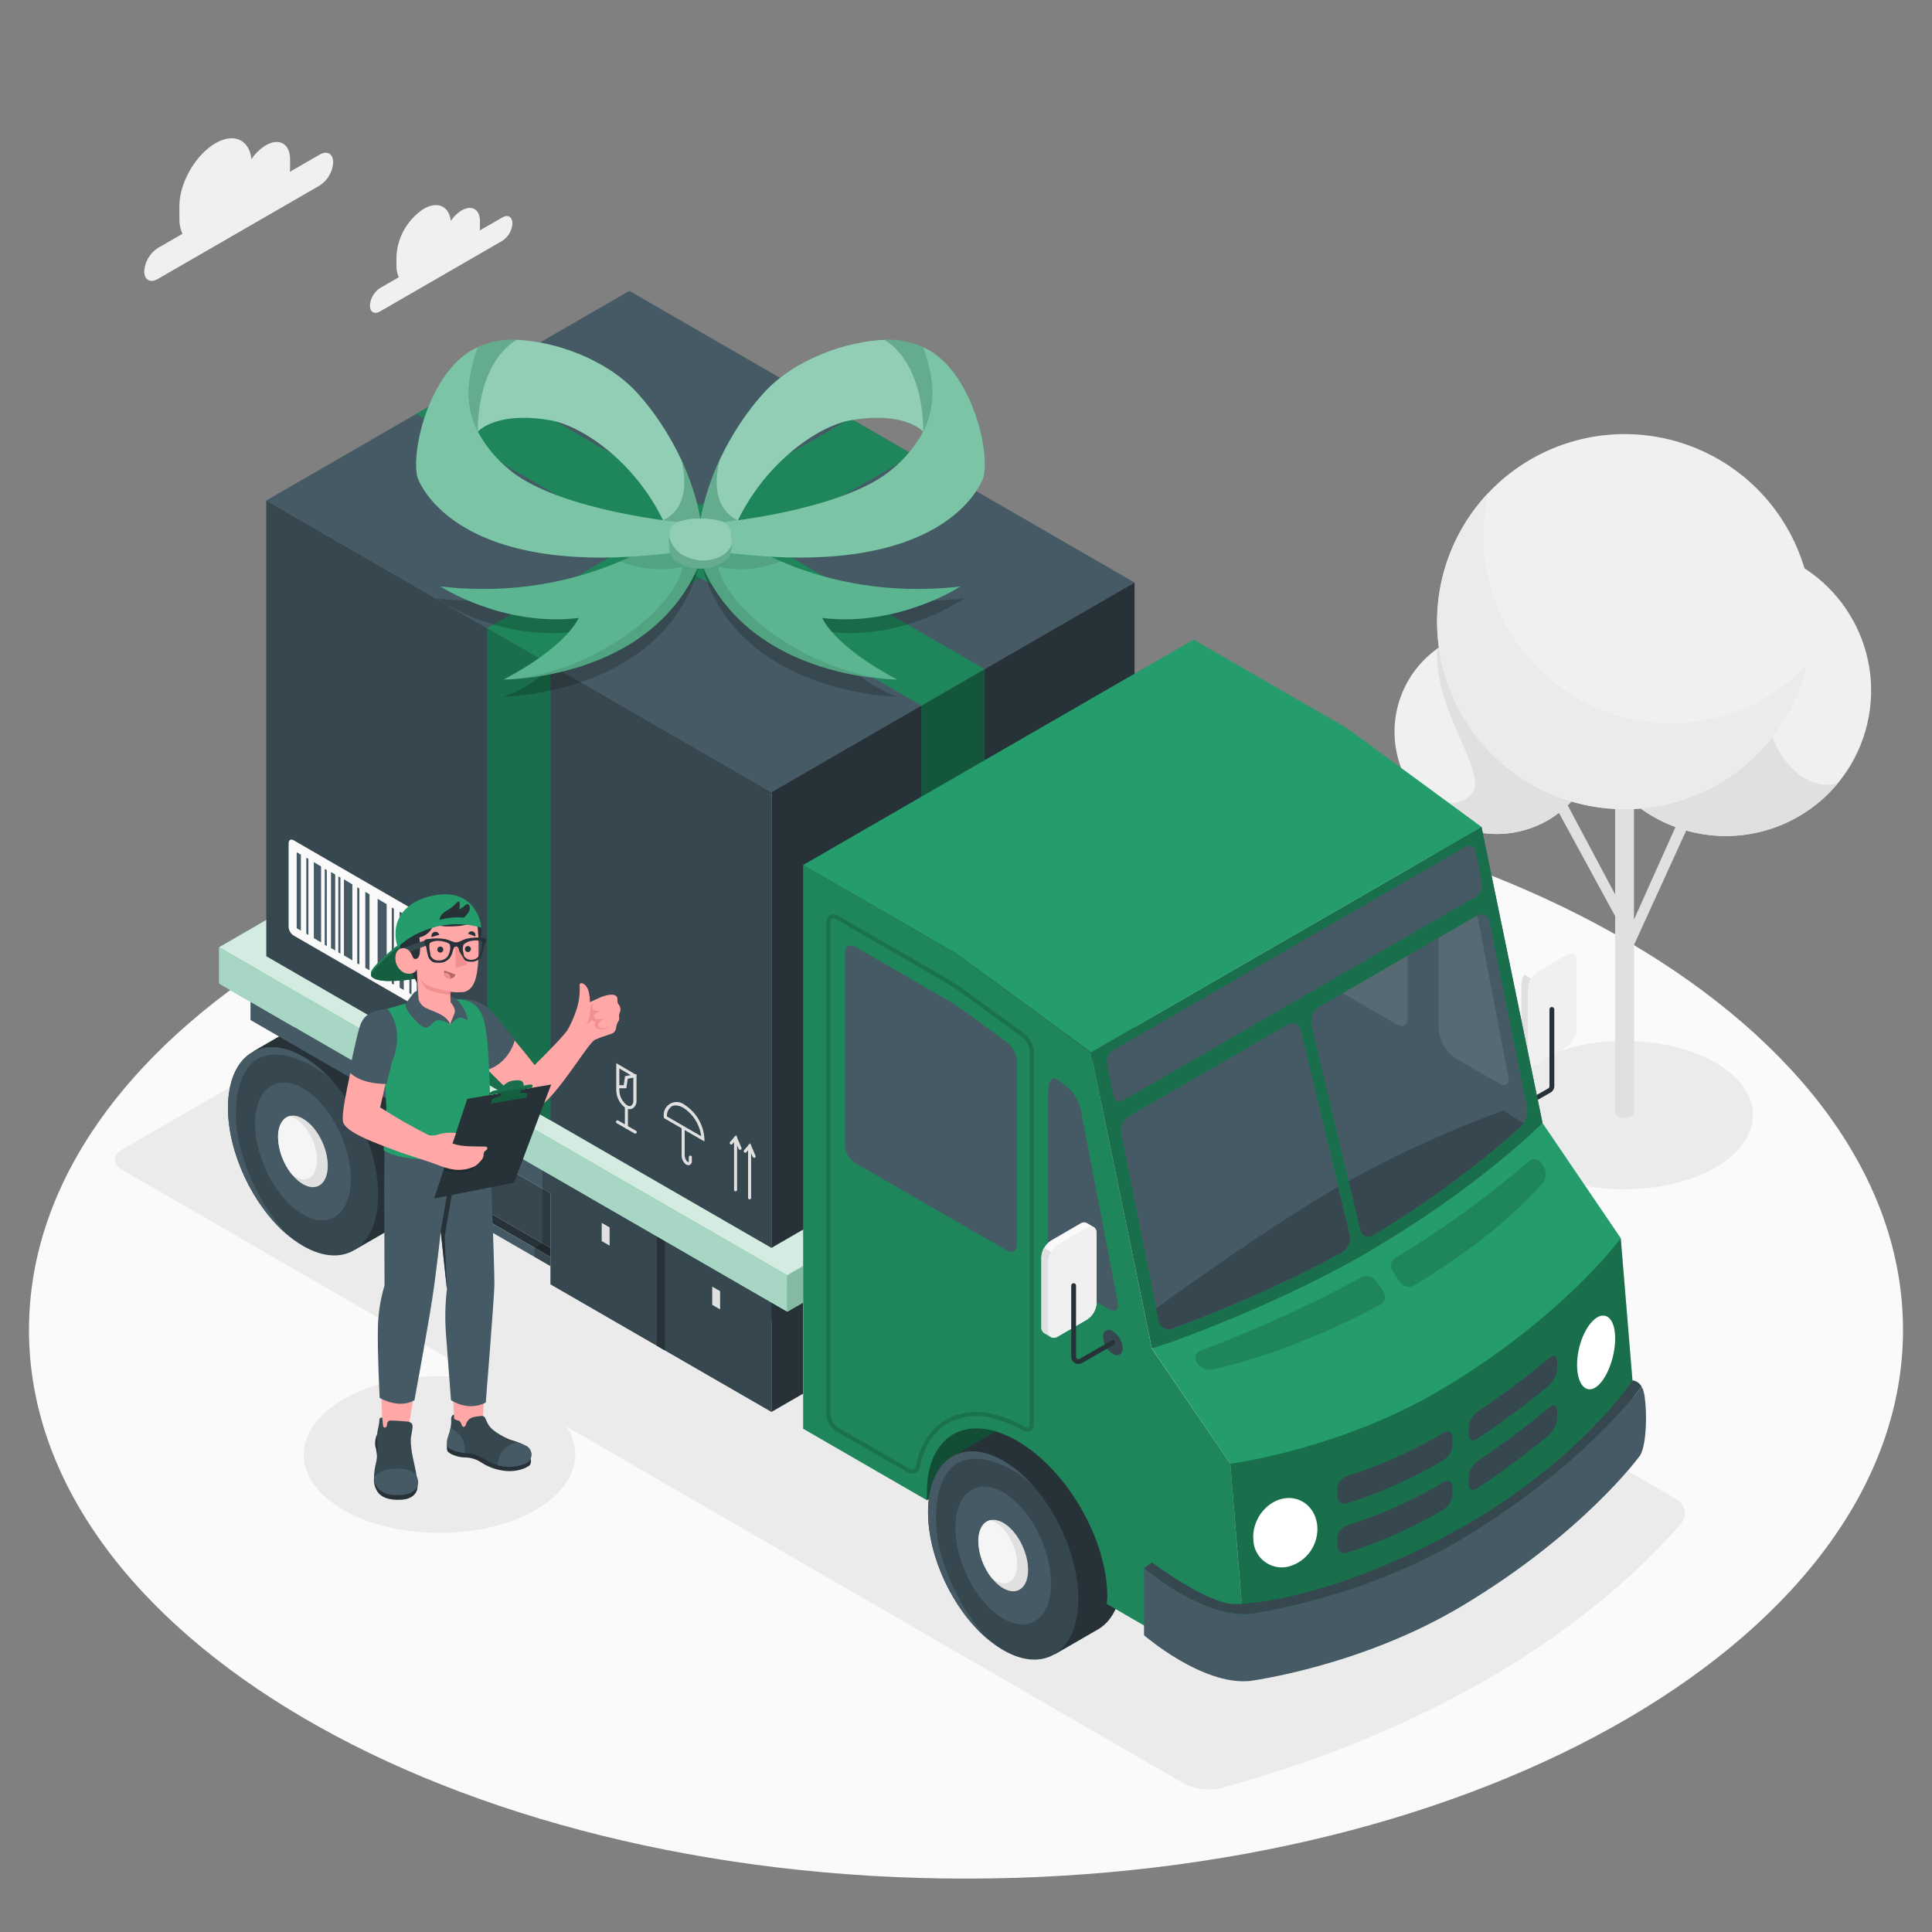 <svg width="170" height="170" viewBox="0 0 170 170" fill="none" xmlns="http://www.w3.org/2000/svg">
<rect x="0" y="0" width="170" height="170" fill="#808080" stroke="none"/>
<g id="Free shipping-amico-2 1">
<g id="freepik--Floor--inject-18">
<path id="freepik--floor--inject-18" d="M85 165.301C130.536 165.301 167.45 143.686 167.45 117.021C167.45 90.357 130.536 68.741 85 68.741C39.464 68.741 2.55 90.357 2.55 117.021C2.55 143.686 39.464 165.301 85 165.301Z" fill="#FAFAFA"/>
</g>
<g id="freepik--Shadows--inject-18">
<path id="freepik--Shadow--inject-18" d="M51 77.904L10.744 101.15C9.894 101.643 9.894 102.439 10.744 102.928L104.145 156.917C105.149 157.433 106.299 157.586 107.403 157.352C125.13 152.497 138.982 144.225 147.863 134.137C148.015 133.976 148.127 133.782 148.191 133.571C148.255 133.359 148.269 133.136 148.231 132.918C148.193 132.7 148.106 132.494 147.974 132.316C147.843 132.138 147.672 131.993 147.475 131.893L54.09 77.904C53.612 77.66 53.083 77.533 52.545 77.533C52.008 77.533 51.478 77.66 51 77.904Z" fill="#EBEBEB"/>
<path id="freepik--shadow--inject-18" d="M38.675 134.888C45.271 134.888 50.619 131.801 50.619 127.993C50.619 124.185 45.271 121.098 38.675 121.098C32.078 121.098 26.73 124.185 26.73 127.993C26.73 131.801 32.078 134.888 38.675 134.888Z" fill="#EBEBEB"/>
<path id="freepik--shadow--inject-18_2" d="M134.95 93.5C130.53 96.05 130.53 100.184 134.95 102.734C139.37 105.284 146.51 105.284 150.93 102.734C155.35 100.184 155.35 96.05 150.93 93.5C146.51 90.95 139.363 90.95 134.95 93.5Z" fill="#EBEBEB"/>
</g>
<g id="freepik--Tree--inject-18">
<g id="freepik--tree--inject-18">
<path id="Vector" d="M148.92 71.883L148.029 71.431L143.776 80.92V69.527H142.12V78.707L137.785 70.564L136.938 71.091L142.12 80.611V97.89C142.126 97.963 142.152 98.034 142.195 98.094C142.239 98.153 142.297 98.2 142.365 98.23C142.547 98.324 142.75 98.373 142.955 98.373C143.16 98.373 143.362 98.324 143.545 98.23C143.612 98.2 143.669 98.152 143.712 98.093C143.754 98.033 143.78 97.963 143.786 97.89V83.13L148.92 71.883Z" fill="#E0E0E0"/>
<path id="Vector_2" d="M164.301 63.704C165.924 56.827 161.665 49.936 154.788 48.313C147.911 46.69 141.02 50.949 139.397 57.826C137.774 64.703 142.033 71.594 148.91 73.217C155.787 74.84 162.678 70.581 164.301 63.704Z" fill="#F0F0F0"/>
<path id="Vector_3" d="M155.866 57.497C157.515 52.299 159.266 50.266 158.158 49.633C156.038 48.434 153.621 47.865 151.189 47.993C148.757 48.12 146.412 48.939 144.429 50.353C142.447 51.767 140.909 53.718 139.997 55.975C139.084 58.233 138.835 60.705 139.278 63.099C139.722 65.493 140.839 67.712 142.5 69.493C144.16 71.274 146.294 72.545 148.652 73.155C151.009 73.766 153.492 73.69 155.808 72.939C158.125 72.187 160.178 70.79 161.728 68.911C157.937 70.02 153.728 64.236 155.866 57.497Z" fill="#E0E0E0"/>
<path id="Vector_4" d="M140.692 64.389C140.692 66.168 140.165 67.907 139.176 69.386C138.188 70.865 136.784 72.017 135.141 72.698C133.497 73.379 131.689 73.557 129.945 73.21C128.2 72.863 126.598 72.006 125.34 70.749C124.082 69.491 123.226 67.888 122.879 66.144C122.532 64.4 122.71 62.591 123.391 60.948C124.071 59.305 125.224 57.9 126.703 56.912C128.182 55.924 129.92 55.397 131.699 55.397C134.084 55.397 136.372 56.344 138.058 58.031C139.745 59.717 140.692 62.004 140.692 64.389Z" fill="#F0F0F0"/>
<path id="Vector_5" d="M131.699 55.397C129.812 55.396 127.972 55.991 126.443 57.096C126.198 62.591 130.863 67.949 129.561 69.748C128.258 71.546 125.045 70.445 123.927 68.915C124.72 70.278 125.858 71.409 127.226 72.194C128.594 72.979 130.145 73.39 131.722 73.386C133.3 73.382 134.848 72.963 136.213 72.172C137.577 71.38 138.71 70.244 139.496 68.876C140.282 67.509 140.695 65.959 140.693 64.381C140.691 62.804 140.274 61.255 139.484 59.889C138.694 58.524 137.559 57.391 136.193 56.602C134.826 55.814 133.277 55.4 131.699 55.4V55.397Z" fill="#E0E0E0"/>
<path id="Vector_6" d="M159.46 54.693C159.461 57.956 158.494 61.147 156.681 63.861C154.869 66.574 152.292 68.69 149.277 69.939C146.262 71.189 142.944 71.516 139.743 70.88C136.542 70.243 133.602 68.672 131.294 66.365C128.986 64.057 127.414 61.117 126.777 57.916C126.14 54.715 126.467 51.398 127.716 48.382C128.964 45.367 131.079 42.79 133.793 40.977C136.506 39.164 139.697 38.196 142.96 38.196C147.336 38.196 151.532 39.934 154.626 43.027C157.721 46.121 159.459 50.317 159.46 54.693Z" fill="#F0F0F0"/>
<path id="Vector_7" d="M159.004 58.48C158.427 60.941 157.291 63.236 155.686 65.188C154.081 67.14 152.048 68.697 149.746 69.739C147.443 70.781 144.932 71.28 142.406 71.198C139.88 71.115 137.406 70.453 135.176 69.263C132.947 68.073 131.02 66.387 129.546 64.334C128.071 62.281 127.088 59.917 126.672 57.424C126.256 54.931 126.419 52.376 127.147 49.956C127.875 47.536 129.15 45.315 130.873 43.466C132.018 42.235 132.09 42.184 130.961 43.374C130.674 44.609 130.528 45.873 130.526 47.141C130.524 50.443 131.514 53.67 133.367 56.403C135.219 59.137 137.85 61.251 140.918 62.472C143.986 63.694 147.35 63.967 150.574 63.255C153.799 62.543 156.736 60.88 159.004 58.48Z" fill="#EBEBEB"/>
</g>
</g>
<g id="freepik--Clouds--inject-18">
<g id="freepik--clouds--inject-18">
<path id="Vector_8" d="M28.135 13.6L25.5 15.12C25.515 15.007 25.523 14.894 25.524 14.78V14.008C25.524 12.648 24.569 12.104 23.396 12.781C22.89 13.091 22.457 13.508 22.127 14.001C21.934 12.301 20.594 11.659 18.969 12.597C17.211 13.617 15.786 16.082 15.786 18.112V19.251C15.774 19.706 15.866 20.159 16.055 20.573L13.872 21.835C13.529 22.058 13.244 22.36 13.039 22.714C12.834 23.068 12.715 23.466 12.692 23.875C12.692 24.626 13.219 24.932 13.872 24.555L28.135 16.32C28.479 16.097 28.765 15.796 28.97 15.441C29.176 15.087 29.295 14.689 29.318 14.28C29.318 13.529 28.788 13.226 28.135 13.6Z" fill="#F0F0F0"/>
<path id="Vector_9" d="M44.201 19.132L42.215 20.278C42.226 20.191 42.231 20.104 42.232 20.016V19.441C42.232 18.421 41.511 18 40.624 18.513C40.243 18.749 39.918 19.063 39.668 19.435C39.522 18.146 38.512 17.667 37.288 18.374C36.589 18.83 36.008 19.445 35.59 20.168C35.172 20.891 34.931 21.702 34.885 22.535V23.396C34.877 23.74 34.946 24.081 35.089 24.395L33.44 25.347C33.18 25.517 32.965 25.744 32.81 26.013C32.655 26.281 32.566 26.582 32.549 26.891C32.549 27.459 32.947 27.69 33.44 27.404L44.201 21.189C44.46 21.02 44.676 20.792 44.831 20.524C44.986 20.256 45.075 19.955 45.091 19.645C45.081 19.078 44.683 18.846 44.201 19.132Z" fill="#F0F0F0"/>
</g>
</g>
<g id="freepik--Truck--inject-18">
<g id="freepik--truck--inject-18">
<g id="freepik--Back--inject-18">
<path id="Vector_10" d="M37.121 102.908C37.147 103.974 36.947 105.033 36.533 106.015C36.222 106.745 35.694 107.362 35.02 107.78L34.969 107.811L31.181 109.993L29.645 106.933L29.539 106.729C28.675 106.055 27.903 105.27 27.244 104.394C27.074 104.179 26.904 103.958 26.761 103.731C25.817 102.36 25.082 100.857 24.578 99.27C24.187 98.07 23.965 96.822 23.919 95.561L23.892 95.51L23.504 94.741L22.678 93.16L22.338 92.48L25.714 90.525L25.942 90.392L26.037 90.338C26.555 90.044 27.142 89.892 27.737 89.896C28.714 89.929 29.664 90.217 30.494 90.733C34.16 92.864 37.121 98.308 37.121 102.908Z" fill="#263238"/>
<path id="Vector_11" d="M20.061 97.492C20.061 101.459 22.264 106.053 25.212 108.593C25.662 108.982 26.146 109.329 26.66 109.63C30.315 111.744 33.28 109.721 33.276 105.118C33.276 101.643 31.576 97.682 29.196 95.047C29.196 95.047 29.196 95.047 29.176 95.026C28.452 94.216 27.608 93.521 26.674 92.966C23.005 90.872 20.061 92.891 20.061 97.492Z" fill="#37474F"/>
<path id="Vector_12" d="M26.657 95.758C24.334 94.415 22.447 95.812 22.447 98.882C22.447 101.952 24.334 105.526 26.657 106.869C28.979 108.212 30.869 106.811 30.869 103.744C30.869 100.677 28.982 97.101 26.657 95.758Z" fill="#455A64"/>
<path id="Vector_13" d="M20.061 97.492C20.061 101.459 22.264 106.053 25.212 108.593C23.164 106.274 21.723 103.485 21.016 100.473C20.455 97.821 20.676 94.013 22.944 93.051C25.212 92.089 28.227 94.115 29.176 95.04C28.452 94.23 27.608 93.535 26.674 92.98C23.005 90.872 20.061 92.891 20.061 97.492Z" fill="#455A64"/>
<path id="Vector_14" d="M26.656 98.43C25.449 97.733 24.474 98.457 24.474 100.052C24.474 101.647 25.449 103.5 26.656 104.197C27.863 104.894 28.843 104.166 28.843 102.575C28.843 100.984 27.88 99.127 26.656 98.43Z" fill="#E0E0E0"/>
<path id="Vector_15" d="M25.959 98.399C25.81 98.312 25.648 98.247 25.48 98.206C24.875 98.369 24.46 99.032 24.46 100.052C24.499 101.261 24.935 102.424 25.701 103.36C25.783 103.424 25.87 103.483 25.959 103.537C27.034 104.156 27.901 103.513 27.901 102.095C27.901 100.677 27.034 99.022 25.959 98.399Z" fill="#F5F5F5"/>
<path id="Vector_16" d="M22.042 88.148V89.753L69.271 117.021V115.416L22.042 88.148Z" fill="#455A64"/>
<path id="Vector_17" d="M36.619 98.172L34.038 96.679V105.448C34.038 105.92 34.378 106.111 34.776 105.873L36.816 104.7L36.622 104.584L36.619 98.172Z" fill="#249C6B"/>
<path id="Vector_18" opacity="0.7" d="M36.619 98.172L34.038 96.679V105.448C34.038 105.92 34.378 106.111 34.776 105.873L36.816 104.7L36.622 104.584L36.619 98.172Z" fill="white"/>
<path id="Vector_19" d="M36.618 98.171V102.982L48.433 109.803V104.992L36.618 98.171Z" fill="#37474F"/>
<path id="Vector_20" d="M48.433 109.803L36.618 102.982L35.932 103.39L48.433 110.598V109.803Z" fill="#263238"/>
<path id="Vector_21" d="M35.935 104.193V103.394L48.433 110.599V111.408L35.935 104.193Z" fill="#455A64"/>
<path id="Vector_22" d="M48.434 103.387V113.013L58.158 118.626V109.001L48.434 103.387Z" fill="#37474F"/>
<path id="Vector_23" d="M58.157 109V118.626L67.881 124.239V114.617L58.157 109Z" fill="#37474F"/>
<path id="Vector_24" d="M67.881 124.239L70.659 122.634V114.614L69.272 115.416L67.881 114.617V124.239Z" fill="#263238"/>
<path id="Vector_25" d="M57.807 118.422V108.8L58.5 109.201V118.823L57.807 118.422Z" fill="#263238"/>
<path id="Vector_26" d="M62.669 114.815V113.21L63.362 113.611L63.366 115.216L62.669 114.815Z" fill="#E0E0E0"/>
<path id="Vector_27" d="M52.945 109.204V107.6L53.639 107.997L53.642 109.606L52.945 109.204Z" fill="#E0E0E0"/>
<path id="Vector_28" opacity="0.2" d="M47.722 102.976V109.395L47.046 109.799V110.605L48.433 111.408V103.387L47.722 102.976Z" fill="black"/>
<path id="Vector_29" d="M19.265 86.547L69.272 115.416L69.275 112.22L19.265 83.351V86.547Z" fill="#249C6B"/>
<g id="Group" opacity="0.6">
<path id="Vector_30" d="M19.265 86.547L69.272 115.416L69.275 112.22L19.265 83.351V86.547Z" fill="white"/>
</g>
<path id="Vector_31" d="M69.272 115.416L70.659 114.614V111.408L69.272 112.21V115.416Z" fill="#249C6B"/>
<g id="Group_2" opacity="0.5">
<path id="Vector_32" d="M69.272 115.416L70.659 114.614V111.408L69.272 112.21V115.416Z" fill="white"/>
</g>
<g id="Group_3" opacity="0.1">
<path id="Vector_33" d="M69.272 115.416L70.659 114.614V111.408L69.272 112.21V115.416Z" fill="black"/>
</g>
<path id="Vector_34" d="M53.992 63.288L19.265 83.351L69.272 112.21L103.999 92.16L53.992 63.288Z" fill="#249C6B"/>
<g id="Group_4" opacity="0.8">
<path id="Vector_35" d="M53.992 63.288L19.265 83.351L69.272 112.21L103.999 92.16L53.992 63.288Z" fill="white"/>
</g>
</g>
<g id="freepik--Gift--inject-18">
<g id="freepik--Box--inject-18">
<g id="freepik--box--inject-18">
<path id="Vector_36" d="M23.43 44.04L67.881 69.703L99.831 51.258L55.38 25.595L23.43 44.04Z" fill="#455A64"/>
<path id="Vector_37" d="M67.881 109.803V69.703L23.43 44.04V84.14L67.881 109.803Z" fill="#37474F"/>
<path id="Vector_38" d="M67.881 109.803L99.831 91.358V51.258L67.881 69.703V109.803Z" fill="#263238"/>
</g>
<path id="Vector_39" d="M55.049 97.491C54.798 97.315 54.592 97.082 54.449 96.811C54.306 96.539 54.23 96.238 54.227 95.931V93.551L55.899 94.533L56.008 94.513V94.673V96.808C56.02 96.948 55.995 97.089 55.935 97.216C55.876 97.343 55.783 97.452 55.668 97.532C55.588 97.576 55.498 97.6 55.406 97.6C55.28 97.594 55.157 97.557 55.049 97.491ZM55.236 94.921L55.114 95.757H54.495V95.931C54.5 96.189 54.563 96.444 54.681 96.674C54.799 96.904 54.968 97.105 55.175 97.26C55.227 97.297 55.287 97.32 55.35 97.326C55.414 97.333 55.477 97.323 55.536 97.298C55.607 97.239 55.662 97.164 55.696 97.078C55.73 96.992 55.742 96.899 55.729 96.808V94.829L55.236 94.921ZM54.998 94.69L55.491 94.601L54.495 94.013V95.489H54.883L54.998 94.69Z" fill="#E0E0E0"/>
<path id="Vector_40" d="M55.118 99.304C55.136 99.304 55.153 99.3 55.169 99.294C55.186 99.287 55.201 99.277 55.213 99.264C55.225 99.251 55.235 99.236 55.242 99.22C55.248 99.203 55.251 99.186 55.251 99.168V97.376C55.251 97.341 55.237 97.307 55.212 97.282C55.187 97.258 55.153 97.244 55.118 97.244C55.083 97.244 55.049 97.258 55.024 97.282C54.999 97.307 54.985 97.341 54.985 97.376V99.168C54.985 99.186 54.988 99.203 54.995 99.22C55.001 99.236 55.011 99.251 55.023 99.264C55.035 99.277 55.05 99.287 55.066 99.294C55.083 99.3 55.1 99.304 55.118 99.304Z" fill="#E0E0E0"/>
<path id="Vector_41" d="M55.897 99.752C55.92 99.753 55.943 99.747 55.964 99.735C55.984 99.723 56.001 99.705 56.012 99.684C56.021 99.669 56.027 99.653 56.03 99.635C56.032 99.618 56.031 99.6 56.027 99.583C56.023 99.566 56.015 99.549 56.004 99.535C55.993 99.521 55.98 99.51 55.965 99.501L54.401 98.6C54.386 98.59 54.369 98.584 54.352 98.581C54.334 98.578 54.317 98.579 54.3 98.584C54.283 98.588 54.267 98.596 54.253 98.607C54.24 98.618 54.228 98.632 54.22 98.647C54.211 98.663 54.205 98.679 54.203 98.697C54.2 98.714 54.201 98.732 54.205 98.749C54.21 98.766 54.218 98.782 54.228 98.796C54.239 98.811 54.252 98.822 54.268 98.831L55.828 99.732C55.849 99.744 55.873 99.751 55.897 99.752Z" fill="#E0E0E0"/>
<path id="Vector_42" d="M60.572 102.523C60.623 102.525 60.673 102.512 60.718 102.486C60.772 102.453 60.816 102.405 60.844 102.347C60.872 102.29 60.884 102.226 60.877 102.163V101.796C60.872 101.764 60.856 101.735 60.831 101.714C60.807 101.693 60.776 101.681 60.743 101.681C60.711 101.681 60.68 101.693 60.655 101.714C60.63 101.735 60.614 101.764 60.609 101.796V102.163C60.609 102.217 60.609 102.248 60.582 102.255C60.551 102.258 60.521 102.25 60.497 102.231C60.414 102.154 60.348 102.059 60.305 101.954C60.261 101.849 60.241 101.736 60.245 101.622V99.243C60.246 99.225 60.242 99.207 60.236 99.191C60.23 99.174 60.22 99.159 60.208 99.147C60.195 99.134 60.18 99.124 60.164 99.117C60.148 99.11 60.13 99.106 60.112 99.106C60.077 99.106 60.042 99.121 60.016 99.146C59.991 99.172 59.977 99.206 59.977 99.243V101.622C59.97 101.783 60.001 101.942 60.067 102.088C60.133 102.234 60.232 102.362 60.357 102.462C60.422 102.501 60.496 102.522 60.572 102.523Z" fill="#E0E0E0"/>
<path id="Vector_43" d="M58.416 98.379V98.301C58.375 98.071 58.406 97.834 58.505 97.623C58.603 97.411 58.764 97.235 58.966 97.118C59.169 97.002 59.402 96.95 59.634 96.971C59.867 96.991 60.087 97.083 60.266 97.233C60.766 97.559 61.182 97.998 61.48 98.515C61.779 99.032 61.951 99.612 61.983 100.208V100.44L58.416 98.379ZM59.096 97.359C58.959 97.458 58.848 97.59 58.776 97.743C58.703 97.895 58.671 98.064 58.681 98.233L61.7 99.977C61.634 99.472 61.459 98.986 61.188 98.555C60.917 98.123 60.556 97.754 60.13 97.475C59.925 97.347 59.691 97.276 59.45 97.267C59.328 97.265 59.208 97.293 59.099 97.349L59.096 97.359Z" fill="#E0E0E0"/>
<path id="Vector_44" d="M65.96 105.536C65.978 105.536 65.995 105.532 66.012 105.526C66.028 105.519 66.043 105.509 66.055 105.496C66.068 105.483 66.077 105.468 66.084 105.452C66.09 105.435 66.093 105.418 66.093 105.4V100.834C66.093 100.816 66.09 100.798 66.084 100.782C66.077 100.765 66.068 100.75 66.055 100.738C66.043 100.725 66.028 100.715 66.012 100.708C65.995 100.701 65.978 100.698 65.96 100.698C65.924 100.698 65.89 100.712 65.864 100.738C65.838 100.763 65.824 100.798 65.824 100.834V105.4C65.824 105.436 65.838 105.471 65.864 105.496C65.89 105.522 65.924 105.536 65.96 105.536Z" fill="#E0E0E0"/>
<path id="Vector_45" d="M66.358 101.874C66.376 101.878 66.394 101.878 66.412 101.874C66.428 101.867 66.443 101.857 66.455 101.844C66.467 101.831 66.477 101.816 66.483 101.8C66.49 101.784 66.493 101.766 66.492 101.748C66.492 101.731 66.487 101.713 66.48 101.697L66.004 100.592L65.47 101.211C65.447 101.238 65.436 101.273 65.439 101.309C65.442 101.344 65.459 101.377 65.486 101.4C65.513 101.423 65.548 101.434 65.583 101.431C65.618 101.428 65.651 101.412 65.674 101.384L65.926 101.092L66.235 101.803C66.247 101.825 66.264 101.843 66.286 101.856C66.308 101.869 66.333 101.875 66.358 101.874Z" fill="#E0E0E0"/>
<path id="Vector_46" d="M64.727 104.829C64.762 104.828 64.796 104.813 64.82 104.788C64.845 104.762 64.859 104.728 64.859 104.693V100.127C64.862 100.107 64.861 100.087 64.856 100.068C64.85 100.05 64.841 100.032 64.828 100.017C64.816 100.002 64.8 99.99 64.782 99.982C64.764 99.974 64.745 99.969 64.725 99.969C64.705 99.969 64.686 99.974 64.668 99.982C64.65 99.99 64.634 100.002 64.621 100.017C64.609 100.032 64.599 100.05 64.594 100.068C64.589 100.087 64.588 100.107 64.591 100.127V104.693C64.591 104.729 64.605 104.764 64.63 104.789C64.656 104.815 64.691 104.829 64.727 104.829Z" fill="#E0E0E0"/>
<path id="Vector_47" d="M65.118 101.167C65.135 101.17 65.154 101.17 65.172 101.167C65.188 101.16 65.203 101.15 65.215 101.137C65.227 101.124 65.237 101.109 65.243 101.093C65.249 101.076 65.252 101.059 65.252 101.041C65.251 101.024 65.247 101.006 65.24 100.99L64.764 99.885L64.23 100.501C64.212 100.528 64.204 100.562 64.208 100.594C64.213 100.627 64.229 100.658 64.254 100.679C64.279 100.701 64.311 100.713 64.344 100.712C64.378 100.712 64.409 100.7 64.434 100.677L64.686 100.385L64.995 101.096C65.007 101.118 65.024 101.136 65.046 101.149C65.068 101.162 65.093 101.168 65.118 101.167Z" fill="#E0E0E0"/>
<path id="Vector_48" d="M37.764 81.342V88.696C37.764 88.978 37.563 89.094 37.318 88.951L25.84 82.321C25.71 82.238 25.602 82.124 25.524 81.991C25.447 81.857 25.402 81.707 25.395 81.553V74.195C25.395 73.909 25.595 73.797 25.84 73.937L37.322 80.58C37.45 80.664 37.556 80.777 37.633 80.909C37.709 81.041 37.754 81.189 37.764 81.342Z" fill="#FAFAFA"/>
<path id="Vector_49" d="M26.105 74.99L26.476 75.204V81.889L26.105 81.675V74.99Z" fill="#455A64"/>
<path id="Vector_50" d="M27.615 75.861L28.254 76.238V82.923L27.615 82.549V75.861Z" fill="#455A64"/>
<path id="Vector_51" d="M29.125 76.731L29.496 76.946V83.633L29.125 83.419V76.731Z" fill="#455A64"/>
<path id="Vector_52" d="M30.264 77.377L31.005 77.819V84.504L30.264 84.065V77.377Z" fill="#455A64"/>
<path id="Vector_53" d="M32.144 78.476L32.514 78.69V85.374L32.144 85.16V78.476Z" fill="#455A64"/>
<path id="Vector_54" d="M33.228 79.087L34.024 79.56V86.244L33.228 85.775V79.087Z" fill="#455A64"/>
<path id="Vector_55" d="M35.163 80.216L35.534 80.43L35.53 87.118L35.163 86.901V80.216Z" fill="#455A64"/>
<path id="Vector_56" d="M36.023 80.706L36.207 80.815V87.499L36.023 87.394V80.706Z" fill="#455A64"/>
<path id="Vector_57" d="M34.473 79.853L34.66 79.958V86.646L34.473 86.537V79.853Z" fill="#455A64"/>
<path id="Vector_58" d="M31.434 78.071L31.621 78.18V84.864L31.434 84.759V78.071Z" fill="#455A64"/>
<path id="Vector_59" d="M29.768 77.115L29.955 77.224V83.908L29.768 83.803V77.115Z" fill="#455A64"/>
<path id="Vector_60" d="M28.574 76.456L28.757 76.565V83.249L28.57 83.141L28.574 76.456Z" fill="#455A64"/>
<path id="Vector_61" d="M26.952 75.47L27.136 75.579V82.263L26.952 82.157V75.47Z" fill="#455A64"/>
<path id="Vector_62" d="M36.672 81.086L37.039 81.301V87.988L36.669 87.774L36.672 81.086Z" fill="#455A64"/>
</g>
<g id="freepik--Ribbon--inject-18">
<path id="Vector_63" d="M48.434 98.576V58.477L42.878 55.267V95.367L48.434 98.576Z" fill="#249C6B"/>
<g id="Group_5" opacity="0.3">
<path id="Vector_64" d="M48.434 98.576V58.477L42.878 55.267V95.367L48.434 98.576Z" fill="black"/>
</g>
<path id="Vector_65" d="M81.083 102.184V62.084L86.639 58.874V98.974L81.083 102.184Z" fill="#249C6B"/>
<g id="Group_6" opacity="0.45">
<path id="Vector_66" d="M81.083 102.184V62.084L86.639 58.874V98.974L81.083 102.184Z" fill="black"/>
</g>
<path id="Vector_67" d="M42.878 55.267L74.828 36.822L80.383 40.028L48.434 58.476L42.878 55.267Z" fill="#249C6B"/>
<g id="Group_7" opacity="0.15">
<path id="Vector_68" d="M42.878 55.267L74.828 36.822L80.383 40.028L48.434 58.476L42.878 55.267Z" fill="black"/>
</g>
<g id="Group_8" opacity="0.15">
<path id="Vector_69" d="M55.063 48.232L60.646 51.425L61.632 50.857L56.077 47.648L55.063 48.232Z" fill="black"/>
</g>
<path id="Vector_70" d="M86.639 58.874L42.181 33.214L36.625 36.421L81.083 62.084L86.639 58.874Z" fill="#249C6B"/>
<g id="Group_9" opacity="0.15">
<path id="Vector_71" d="M86.639 58.874L42.181 33.214L36.625 36.421L81.083 62.084L86.639 58.874Z" fill="black"/>
</g>
<g id="freepik--ribbon--inject-18">
<path id="Vector_72" opacity="0.2" d="M64.07 47.26C64.07 47.26 71.958 54.148 84.84 52.656C84.84 52.656 79.584 56.396 72.889 55.597C72.889 55.597 73.733 59.303 78.945 61.309C78.945 61.309 64.151 61.091 61.56 48.943L64.07 47.26Z" fill="black"/>
<path id="Vector_73" d="M63.74 46.549C63.74 46.549 71.628 53.098 84.511 51.605C84.511 51.605 79.043 55.185 72.349 54.376C72.349 54.376 73.308 56.817 78.945 59.792C78.945 59.792 64.865 59.918 61.227 48.232L63.74 46.549Z" fill="#249C6B"/>
<path id="Vector_74" opacity="0.25" d="M63.74 46.549C63.74 46.549 71.628 53.098 84.511 51.605C84.511 51.605 79.043 55.185 72.349 54.376C72.349 54.376 73.308 56.817 78.945 59.792C78.945 59.792 64.865 59.918 61.227 48.232L63.74 46.549Z" fill="white"/>
<path id="Vector_75" opacity="0.1" d="M63.186 49.851C65.96 50.589 68.711 49.392 68.711 49.392L68.194 49.164L68.116 49.127L67.657 48.912L67.555 48.861L67.137 48.654L67.031 48.603L66.65 48.402L66.545 48.345L66.205 48.154C66.173 48.134 66.141 48.116 66.106 48.1L65.787 47.913L65.698 47.862L65.406 47.685L65.325 47.634L65.063 47.474L64.988 47.423L64.76 47.274L64.692 47.229L64.495 47.097L64.434 47.056L64.27 46.94L64.216 46.903L64.084 46.804L64.039 46.77L63.937 46.699L63.893 46.662L63.835 46.617L63.794 46.583H63.771L63.75 46.566L62.928 47.117L61.227 48.246C64.865 59.935 78.942 59.806 78.945 59.806C71.7 59.456 64.09 53.958 63.186 49.851Z" fill="black"/>
<path id="Vector_76" d="M81.23 37.981C81.23 37.981 79.662 36.152 74.858 36.978C71.958 37.478 67.038 40.858 64.604 46.498C64.294 47.212 63.604 47.45 63.244 47.93C63.159 48.037 63.065 48.139 62.965 48.232H61.445C61.445 42.976 64.393 37.669 67.184 34.598C69.976 31.528 74.566 30.025 77.844 29.9C79.005 29.847 80.163 30.07 81.223 30.549C82.107 33.045 82.474 35.51 81.23 37.981Z" fill="#249C6B"/>
<path id="Vector_77" opacity="0.5" d="M81.23 37.981C81.23 37.981 79.662 36.152 74.858 36.978C71.958 37.478 67.038 40.858 64.604 46.498C64.294 47.212 63.604 47.45 63.244 47.93C63.159 48.037 63.065 48.139 62.965 48.232H61.445C61.445 42.976 64.393 37.669 67.184 34.598C69.976 31.528 74.566 30.025 77.844 29.9C79.005 29.847 80.163 30.07 81.223 30.549C82.107 33.045 82.474 35.51 81.23 37.981Z" fill="white"/>
<path id="Vector_78" opacity="0.3" d="M64.94 45.778C64.94 45.778 62.203 44.853 63.332 40.47C62.152 42.892 61.509 45.539 61.448 48.232H62.968C63.068 48.139 63.161 48.038 63.247 47.93C63.617 47.45 64.308 47.212 64.607 46.498C64.705 46.24 64.821 46.012 64.94 45.778Z" fill="#249C6B"/>
<path id="Vector_79" opacity="0.1" d="M64.94 45.778C64.94 45.778 62.203 44.853 63.332 40.47C62.152 42.892 61.509 45.539 61.448 48.232H62.968C63.068 48.139 63.161 48.038 63.247 47.93C63.617 47.45 64.308 47.212 64.607 46.498C64.705 46.24 64.821 46.012 64.94 45.778Z" fill="black"/>
<path id="Vector_80" opacity="0.3" d="M81.23 37.981C81.23 37.981 81.472 32.201 77.83 29.9C78.992 29.847 80.15 30.07 81.21 30.549C82.107 33.045 82.475 35.51 81.23 37.981Z" fill="#249C6B"/>
<path id="Vector_81" opacity="0.1" d="M81.23 37.981C81.23 37.981 81.472 32.201 77.83 29.9C78.992 29.847 80.15 30.07 81.21 30.549C82.107 33.045 82.475 35.51 81.23 37.981Z" fill="black"/>
<path id="Vector_82" d="M78.425 41.351C79.577 40.427 80.531 39.279 81.23 37.978C82.478 35.506 82.107 33.041 81.23 30.545C84.048 31.793 85.731 35.455 86.374 38.406C86.714 40.059 86.755 41.5 86.476 42.163C85.687 44.023 81.056 51.54 61.241 48.229L61.265 46.148C66.209 45.849 74.875 44.339 78.425 41.351Z" fill="#249C6B"/>
<path id="Vector_83" opacity="0.4" d="M78.425 41.351C79.577 40.427 80.531 39.279 81.23 37.978C82.478 35.506 82.107 33.041 81.23 30.545C84.048 31.793 85.731 35.455 86.374 38.406C86.714 40.059 86.755 41.5 86.476 42.163C85.687 44.023 81.056 51.54 61.241 48.229L61.265 46.148C66.209 45.849 74.875 44.339 78.425 41.351Z" fill="white"/>
<path id="Vector_84" opacity="0.2" d="M59.204 47.26C59.204 47.26 51.316 54.148 38.434 52.656C38.434 52.656 43.69 56.396 50.385 55.597C50.385 55.597 49.541 59.303 44.329 61.309C44.329 61.309 59.123 61.091 61.713 48.943L59.204 47.26Z" fill="black"/>
<path id="Vector_85" d="M59.534 46.549C59.534 46.549 51.646 53.098 38.76 51.605C38.76 51.605 44.227 55.185 50.922 54.376C50.922 54.376 49.963 56.817 44.326 59.792C44.326 59.792 58.405 59.918 62.043 48.232L59.534 46.549Z" fill="#249C6B"/>
<path id="Vector_86" opacity="0.25" d="M59.534 46.549C59.534 46.549 51.646 53.098 38.76 51.605C38.76 51.605 44.227 55.185 50.922 54.376C50.922 54.376 49.963 56.817 44.326 59.792C44.326 59.792 58.405 59.918 62.043 48.232L59.534 46.549Z" fill="white"/>
<path id="Vector_87" opacity="0.1" d="M60.092 49.851C57.314 50.589 54.563 49.392 54.563 49.392L55.08 49.164L55.158 49.127L55.617 48.912L55.719 48.861L56.137 48.654L56.243 48.603L56.627 48.402L56.729 48.345L57.069 48.154L57.167 48.1L57.487 47.913L57.575 47.862L57.868 47.685L57.95 47.634L58.211 47.474L58.286 47.423L58.514 47.274L58.582 47.229L58.779 47.097L58.84 47.056L59.007 46.94L59.058 46.903L59.191 46.804L59.235 46.77L59.337 46.699L59.381 46.662L59.439 46.617L59.48 46.583H59.503L59.524 46.566L60.346 47.117L62.047 48.246C58.408 59.935 44.333 59.806 44.329 59.806C51.575 59.456 59.184 53.958 60.092 49.851Z" fill="black"/>
<path id="Vector_88" d="M42.048 37.981C42.048 37.981 43.612 36.152 48.417 36.978C51.317 37.478 56.237 40.858 58.675 46.498C58.98 47.212 59.671 47.45 60.035 47.93C60.12 48.037 60.213 48.139 60.313 48.232H61.833C61.833 42.976 58.885 37.669 56.094 34.598C53.303 31.528 48.712 30.025 45.435 29.9C44.273 29.847 43.115 30.07 42.055 30.549C41.168 33.045 40.801 35.51 42.048 37.981Z" fill="#249C6B"/>
<path id="Vector_89" opacity="0.5" d="M42.048 37.981C42.048 37.981 43.612 36.152 48.417 36.978C51.317 37.478 56.237 40.858 58.675 46.498C58.98 47.212 59.671 47.45 60.035 47.93C60.12 48.037 60.213 48.139 60.313 48.232H61.833C61.833 42.976 58.885 37.669 56.094 34.598C53.303 31.528 48.712 30.025 45.435 29.9C44.273 29.847 43.115 30.07 42.055 30.549C41.168 33.045 40.801 35.51 42.048 37.981Z" fill="white"/>
<path id="Vector_90" opacity="0.3" d="M58.341 45.778C58.341 45.778 61.061 44.853 59.949 40.47C61.129 42.892 61.772 45.539 61.833 48.232H60.313C60.212 48.139 60.119 48.038 60.034 47.93C59.663 47.45 58.973 47.212 58.674 46.498C58.569 46.24 58.453 46.012 58.341 45.778Z" fill="#249C6B"/>
<path id="Vector_91" opacity="0.1" d="M58.341 45.778C58.341 45.778 61.061 44.853 59.949 40.47C61.129 42.892 61.772 45.539 61.833 48.232H60.313C60.212 48.139 60.119 48.038 60.034 47.93C59.663 47.45 58.973 47.212 58.674 46.498C58.569 46.24 58.453 46.012 58.341 45.778Z" fill="black"/>
<path id="Vector_92" opacity="0.3" d="M42.048 37.981C42.048 37.981 41.803 32.201 45.448 29.9C44.286 29.847 43.128 30.07 42.069 30.549C41.168 33.045 40.8 35.51 42.048 37.981Z" fill="#249C6B"/>
<path id="Vector_93" opacity="0.1" d="M42.048 37.981C42.048 37.981 41.803 32.201 45.448 29.9C44.286 29.847 43.128 30.07 42.069 30.549C41.168 33.045 40.8 35.51 42.048 37.981Z" fill="black"/>
<path id="Vector_94" d="M44.85 41.351C43.697 40.427 42.743 39.279 42.045 37.978C40.797 35.506 41.167 33.041 42.045 30.545C39.223 31.793 37.54 35.455 36.9 38.406C36.56 40.059 36.516 41.5 36.795 42.163C37.584 44.023 42.215 51.54 62.03 48.229L62.009 46.148C57.066 45.849 48.399 44.339 44.85 41.351Z" fill="#249C6B"/>
<path id="Vector_95" opacity="0.4" d="M44.85 41.351C43.697 40.427 42.743 39.279 42.045 37.978C40.797 35.506 41.167 33.041 42.045 30.545C39.223 31.793 37.54 35.455 36.9 38.406C36.56 40.059 36.516 41.5 36.795 42.163C37.584 44.023 42.215 51.54 62.03 48.229L62.009 46.148C57.066 45.849 48.399 44.339 44.85 41.351Z" fill="white"/>
<path id="Vector_96" d="M64.349 46.859C64.328 46.658 64.253 46.467 64.134 46.304C64.014 46.142 63.854 46.014 63.669 45.934C63.015 45.702 62.322 45.602 61.629 45.638C60.912 45.603 60.197 45.719 59.528 45.978C59.358 46.062 59.211 46.188 59.103 46.343C58.995 46.499 58.928 46.68 58.909 46.869C58.837 47.495 58.793 48.548 59.205 49.144C59.88 49.724 60.745 50.035 61.636 50.017C62.522 50.037 63.384 49.725 64.053 49.144C64.461 48.535 64.42 47.484 64.349 46.859Z" fill="#249C6B"/>
<path id="Vector_97" opacity="0.5" d="M64.349 46.859C64.328 46.658 64.253 46.467 64.134 46.304C64.014 46.142 63.854 46.014 63.669 45.934C63.015 45.702 62.322 45.602 61.629 45.638C60.912 45.603 60.197 45.719 59.528 45.978C59.358 46.062 59.211 46.188 59.103 46.343C58.995 46.499 58.928 46.68 58.909 46.869C58.837 47.495 58.793 48.548 59.205 49.144C59.88 49.724 60.745 50.035 61.636 50.017C62.522 50.037 63.384 49.725 64.053 49.144C64.461 48.535 64.42 47.484 64.349 46.859Z" fill="white"/>
<path id="Vector_98" opacity="0.3" d="M64.39 47.842C64.39 48.086 64.118 48.477 63.587 48.862C63.14 49.12 62.641 49.273 62.126 49.31C61.611 49.346 61.094 49.265 60.616 49.072C60.178 48.944 59.784 48.697 59.477 48.359C59.171 48.02 58.965 47.603 58.882 47.155C58.834 47.78 58.851 48.627 59.205 49.14C59.88 49.721 60.745 50.032 61.636 50.014C62.522 50.034 63.384 49.722 64.053 49.14C64.28 48.746 64.396 48.297 64.39 47.842Z" fill="#249C6B"/>
<path id="Vector_99" opacity="0.1" d="M64.39 47.842C64.39 48.086 64.118 48.477 63.587 48.862C63.14 49.12 62.641 49.273 62.126 49.31C61.611 49.346 61.094 49.265 60.616 49.072C60.178 48.944 59.784 48.697 59.477 48.359C59.171 48.02 58.965 47.603 58.882 47.155C58.834 47.78 58.851 48.627 59.205 49.14C59.88 49.721 60.745 50.032 61.636 50.014C62.522 50.034 63.384 49.722 64.053 49.14C64.28 48.746 64.396 48.297 64.39 47.842Z" fill="black"/>
</g>
</g>
</g>
<g id="freepik--Cab--inject-18">
<g id="freepik--percentage-box--inject-18">
<path id="Vector_100" d="M134.708 85.126L137.265 83.64C137.351 83.578 137.451 83.54 137.556 83.53C137.662 83.519 137.768 83.538 137.863 83.582C138.013 83.671 138.316 83.854 138.465 83.922C138.552 83.983 138.622 84.065 138.666 84.162C138.71 84.258 138.728 84.364 138.717 84.47V90.61C138.701 90.902 138.616 91.186 138.47 91.439C138.323 91.692 138.119 91.906 137.874 92.065L135.32 93.568C135.235 93.63 135.135 93.668 135.031 93.679C134.926 93.69 134.821 93.673 134.725 93.629C134.572 93.541 134.27 93.354 134.117 93.269C134.03 93.208 133.962 93.125 133.918 93.029C133.875 92.933 133.857 92.827 133.868 92.722V86.581C133.884 86.29 133.968 86.006 134.114 85.753C134.26 85.5 134.464 85.285 134.708 85.126Z" fill="#FAFAFA"/>
<path id="Vector_101" d="M133.865 86.581V92.722C133.853 92.827 133.87 92.933 133.914 93.029C133.958 93.125 134.026 93.208 134.113 93.269C134.263 93.35 134.49 93.497 134.705 93.609C134.625 93.546 134.563 93.464 134.523 93.371C134.483 93.278 134.467 93.176 134.477 93.075V86.942C134.486 86.65 134.57 86.365 134.722 86.115L134.113 85.755C133.961 86.004 133.875 86.289 133.865 86.581Z" fill="#E0E0E0"/>
<path id="Vector_102" d="M137.874 92.082L135.32 93.568C134.854 93.837 134.48 93.619 134.48 93.085V86.941C134.496 86.65 134.58 86.366 134.726 86.113C134.872 85.86 135.076 85.646 135.32 85.486L137.877 84C138.343 83.732 138.72 83.949 138.72 84.487V90.627C138.704 90.919 138.619 91.203 138.472 91.456C138.325 91.709 138.12 91.924 137.874 92.082Z" fill="#F0F0F0"/>
</g>
<path id="Vector_103" d="M134.559 97.186C134.521 97.185 134.485 97.175 134.453 97.156C134.421 97.136 134.394 97.109 134.375 97.077C134.361 97.053 134.352 97.026 134.348 96.999C134.345 96.971 134.347 96.943 134.354 96.916C134.361 96.889 134.374 96.864 134.391 96.842C134.408 96.82 134.429 96.802 134.453 96.788L136.235 95.768C136.267 95.749 136.294 95.723 136.312 95.69C136.331 95.658 136.341 95.622 136.34 95.584V88.849C136.336 88.819 136.339 88.788 136.348 88.759C136.357 88.73 136.372 88.703 136.392 88.68C136.412 88.658 136.437 88.639 136.465 88.627C136.492 88.614 136.522 88.608 136.553 88.608C136.583 88.608 136.613 88.614 136.641 88.627C136.669 88.639 136.693 88.658 136.714 88.68C136.734 88.703 136.749 88.73 136.758 88.759C136.766 88.788 136.769 88.819 136.765 88.849V95.574C136.765 95.686 136.735 95.797 136.679 95.894C136.623 95.991 136.543 96.072 136.446 96.128L134.664 97.148C134.633 97.171 134.597 97.184 134.559 97.186Z" fill="#263238"/>
<path id="Vector_104" d="M81.545 132.002L88.77 128.663C88.77 128.663 88.206 121.863 83.436 123.492C78.665 125.12 81.545 132.002 81.545 132.002Z" fill="#249C6B"/>
<g id="Group_10" opacity="0.5">
<path id="Vector_105" d="M81.545 132.002L88.77 128.663C88.77 128.663 88.206 121.863 83.436 123.492C78.665 125.12 81.545 132.002 81.545 132.002Z" fill="black"/>
</g>
<path id="Vector_106" d="M85.52 131.152L83.98 128.064L87.679 125.922C88.859 125.242 90.422 125.324 92.143 126.317C95.798 128.428 98.759 133.868 98.759 138.472C98.759 140.879 97.947 142.582 96.648 143.354L96.594 143.385L92.802 145.574L91.16 142.317C88.036 139.944 85.639 135.259 85.52 131.152Z" fill="#263238"/>
<path id="Vector_107" d="M81.661 133.052C81.661 137.02 83.864 141.613 86.816 144.153C87.267 144.544 87.753 144.893 88.267 145.197C91.922 147.305 94.887 145.285 94.884 140.682C94.884 137.207 93.184 133.246 90.804 130.611L90.783 130.591C90.06 129.779 89.216 129.084 88.281 128.53C84.623 126.432 81.661 128.452 81.661 133.052Z" fill="#37474F"/>
<path id="Vector_108" d="M88.278 131.318C85.952 129.958 84.068 131.373 84.068 134.443C84.068 137.513 85.952 141.086 88.278 142.429C90.603 143.772 92.487 142.372 92.487 139.305C92.487 136.238 90.603 132.661 88.278 131.318Z" fill="#455A64"/>
<path id="Vector_109" d="M88.278 133.991C87.07 133.311 86.095 134.018 86.095 135.613C86.095 137.207 87.07 139.06 88.278 139.757C89.484 140.454 90.464 139.727 90.464 138.135C90.464 136.544 89.484 134.688 88.278 133.991Z" fill="#E0E0E0"/>
<path id="Vector_110" d="M87.581 133.96C87.431 133.873 87.269 133.808 87.101 133.766C86.496 133.929 86.081 134.592 86.081 135.612C86.12 136.814 86.549 137.971 87.305 138.907C87.389 138.97 87.477 139.03 87.567 139.084C88.641 139.703 89.508 139.06 89.508 137.642C89.508 136.224 88.655 134.579 87.581 133.96Z" fill="#F5F5F5"/>
<path id="Vector_111" d="M81.661 133.052C81.661 137.02 83.864 141.613 86.816 144.153C84.768 141.834 83.327 139.045 82.62 136.034C82.059 133.382 82.28 129.574 84.548 128.612C86.816 127.65 89.831 129.676 90.78 130.601C90.057 129.789 89.213 129.094 88.278 128.54C84.623 126.432 81.661 128.452 81.661 133.052Z" fill="#455A64"/>
<path id="Vector_112" d="M107.208 146.809L100.663 143.028L99.803 142.531L98.154 141.573L97.372 141.117C97.4 141.043 97.412 140.964 97.406 140.886C97.433 140.766 97.443 140.644 97.437 140.522C97.437 135.459 93.884 129.302 89.477 126.772C89.064 126.532 88.633 126.323 88.189 126.147C87.995 126.072 87.811 126.007 87.628 125.953C84.146 124.899 81.552 127.014 81.552 131.345V132.002L70.672 125.715V76.119L84.194 83.939L95.999 92.633L101.35 118.66L105.501 124.76L105.722 125.083L108.259 128.802L109.082 138.924L109.286 141.137L109.374 142.049L109.578 144.238L109.673 145.258C109.699 145.558 109.641 145.859 109.507 146.128C109.373 146.397 109.167 146.624 108.913 146.784C108.658 146.944 108.365 147.031 108.064 147.035C107.763 147.04 107.467 146.961 107.208 146.809Z" fill="#249C6B"/>
<g id="Group_11" opacity="0.15">
<path id="Vector_113" d="M107.208 146.809L100.663 143.028L99.803 142.531L98.154 141.573L97.372 141.117C97.4 141.043 97.412 140.964 97.406 140.886C97.433 140.766 97.443 140.644 97.437 140.522C97.437 135.459 93.884 129.302 89.477 126.772C89.064 126.532 88.633 126.323 88.189 126.147C87.995 126.072 87.811 126.007 87.628 125.953C84.146 124.899 81.552 127.014 81.552 131.345V132.002L70.672 125.715V76.119L84.194 83.939L95.999 92.633L101.35 118.66L105.501 124.76L105.722 125.083L108.259 128.802L109.082 138.924L109.286 141.137L109.374 142.049L109.578 144.238L109.673 145.258C109.699 145.558 109.641 145.859 109.507 146.128C109.373 146.397 109.167 146.624 108.913 146.784C108.658 146.944 108.365 147.031 108.064 147.035C107.763 147.04 107.467 146.961 107.208 146.809Z" fill="black"/>
</g>
<path id="Vector_114" d="M89.488 93.435V109.48C89.488 110.071 89.076 110.309 88.566 110.014L75.259 102.34C74.989 102.165 74.765 101.928 74.605 101.65C74.444 101.372 74.351 101.059 74.334 100.738V83.851C74.334 83.263 74.745 83.025 75.259 83.317L83.259 87.938C83.769 88.233 84.568 88.754 85.041 89.104L88.628 91.739C88.881 91.946 89.088 92.204 89.236 92.496C89.384 92.788 89.47 93.108 89.488 93.435Z" fill="#455A64"/>
<path id="Vector_115" d="M93.765 113.002C93.317 112.711 92.943 112.317 92.676 111.854C92.408 111.391 92.254 110.871 92.225 110.337V96.149C92.225 95.166 92.588 94.642 93.037 94.979L93.85 95.588C94.455 96.093 94.883 96.778 95.074 97.543L98.351 114.577C98.484 115.257 98.11 115.512 97.522 115.168L93.765 113.002Z" fill="#455A64"/>
<g id="Group_12" opacity="0.15">
<path id="Vector_116" d="M90.164 90.974L84.789 87.057C84.387 86.765 83.711 86.323 83.282 86.078L73.745 80.58C73.642 80.506 73.52 80.462 73.393 80.453C73.266 80.443 73.138 80.468 73.025 80.526C72.918 80.596 72.833 80.694 72.778 80.809C72.722 80.924 72.698 81.051 72.708 81.178V124.44C72.722 124.739 72.808 125.03 72.958 125.289C73.107 125.548 73.317 125.768 73.569 125.929L79.828 129.54C79.959 129.622 80.109 129.667 80.263 129.669C80.357 129.671 80.45 129.651 80.535 129.611C80.65 129.558 80.748 129.473 80.817 129.367C80.894 129.252 80.944 129.122 80.967 128.986C81.191 127.843 81.885 125.797 84.027 124.936C85.15 124.524 86.377 124.488 87.522 124.834C88.125 124.994 88.711 125.214 89.27 125.491C89.515 125.61 89.739 125.729 89.95 125.831C90.053 125.905 90.174 125.951 90.301 125.963C90.428 125.975 90.555 125.953 90.671 125.899C90.741 125.855 90.801 125.796 90.844 125.725C90.928 125.586 90.97 125.425 90.963 125.263V92.531C90.948 92.23 90.869 91.935 90.731 91.666C90.593 91.398 90.4 91.162 90.164 90.974ZM90.419 125.613C90.335 125.623 90.25 125.605 90.178 125.562L90.12 125.535C89.213 125.003 88.229 124.618 87.203 124.392C86.104 124.134 84.954 124.208 83.898 124.603C81.837 125.433 81.032 127.262 80.719 128.506C80.678 128.653 80.647 128.782 80.624 128.911C80.617 128.987 80.592 129.06 80.551 129.125C80.51 129.189 80.455 129.243 80.389 129.282C80.326 129.304 80.258 129.31 80.192 129.3C80.125 129.29 80.062 129.264 80.008 129.224L73.745 125.616C73.549 125.486 73.385 125.311 73.267 125.107C73.149 124.902 73.08 124.673 73.065 124.437V81.172C73.059 81.108 73.067 81.044 73.091 80.985C73.115 80.925 73.153 80.873 73.201 80.832C73.237 80.813 73.277 80.803 73.317 80.804C73.407 80.809 73.493 80.838 73.569 80.886L83.106 86.394C83.527 86.635 84.187 87.074 84.578 87.349L89.957 91.27C90.146 91.425 90.301 91.618 90.412 91.836C90.523 92.055 90.588 92.293 90.603 92.538V125.276C90.613 125.338 90.608 125.402 90.588 125.461C90.568 125.52 90.533 125.574 90.487 125.616C90.469 125.626 90.449 125.631 90.429 125.633L90.419 125.613Z" fill="black"/>
</g>
<path id="Vector_117" d="M143.885 124.396C143.885 124.396 138.952 131.216 128.191 137.656C119.259 142.994 109.525 144.242 109.525 144.242L108.253 128.799L142.613 108.957L143.885 124.396Z" fill="#249C6B"/>
<g id="Group_13" opacity="0.3">
<path id="Vector_118" d="M143.885 124.396C143.885 124.396 138.952 131.216 128.191 137.656C119.259 142.994 109.525 144.242 109.525 144.242L108.253 128.799L142.613 108.957L143.885 124.396Z" fill="black"/>
</g>
<path id="Vector_119" d="M142.613 108.95C142.613 108.95 137.68 115.774 126.919 122.21C117.987 127.548 108.253 128.796 108.253 128.796L101.364 118.66L135.731 98.821L142.613 108.95Z" fill="#249C6B"/>
<path id="Vector_120" d="M144.5 122.121C144.439 122.057 144.385 122.067 144.32 122.176C144.32 122.176 139.387 128.996 128.622 135.436C119.68 140.76 109.953 142.018 109.953 142.018C105.778 142.399 100.664 137.989 100.664 137.989L101.368 137.476C101.368 137.476 106.216 141.148 108.681 141.148C110.806 141.148 118.402 140.182 128.707 134.348C139.013 128.513 143.667 121.458 143.667 121.458C143.852 121.488 144.025 121.564 144.171 121.68C144.317 121.797 144.43 121.949 144.5 122.121Z" fill="#37474F"/>
<path id="Vector_121" d="M144.317 122.176C144.317 122.176 139.38 128.996 128.619 135.436C119.69 140.774 109.953 142.021 109.953 142.021C105.778 142.402 100.664 137.999 100.664 137.999V143.888C100.664 143.888 105.764 148.308 109.953 147.914C109.953 147.914 119.69 146.662 128.619 141.328C139.38 134.895 144.317 128.068 144.317 128.068C145.18 126.609 144.813 121.302 144.317 122.176Z" fill="#455A64"/>
<path id="Vector_122" d="M112.801 131.883C114.338 131.519 115.729 132.563 115.905 134.205C115.985 135.012 115.775 135.82 115.313 136.486C114.852 137.153 114.169 137.634 113.386 137.843C113.026 137.933 112.651 137.942 112.287 137.869C111.923 137.796 111.58 137.642 111.283 137.42C110.986 137.198 110.742 136.912 110.57 136.583C110.397 136.255 110.3 135.892 110.285 135.521C110.139 133.875 111.264 132.26 112.801 131.883Z" fill="white"/>
<path id="Vector_123" d="M140.145 116.233C139.21 117.164 138.611 119.16 138.805 120.693C138.999 122.227 139.876 122.71 140.76 121.771C141.644 120.833 142.242 118.837 142.1 117.31C141.957 115.784 141.076 115.301 140.145 116.233Z" fill="white"/>
<path id="Vector_124" d="M118.535 129.88C121.506 128.944 124.358 127.666 127.035 126.072C127.46 125.824 127.8 126.017 127.8 126.507V127.129C127.787 127.398 127.712 127.659 127.579 127.893C127.446 128.126 127.259 128.325 127.035 128.472C124.358 130.067 121.506 131.345 118.535 132.28C118.434 132.318 118.326 132.329 118.22 132.314C118.115 132.299 118.014 132.257 117.929 132.193C117.843 132.128 117.776 132.043 117.732 131.946C117.688 131.848 117.669 131.741 117.678 131.634V131.012C117.689 130.759 117.776 130.515 117.929 130.312C118.083 130.11 118.294 129.959 118.535 129.88Z" fill="#37474F"/>
<path id="Vector_125" d="M137.02 119.768V120.391C136.991 120.948 136.748 121.474 136.34 121.856C134.307 123.559 132.181 125.148 129.972 126.616C129.564 126.885 129.228 126.701 129.228 126.211V125.596C129.246 125.329 129.322 125.069 129.45 124.834C129.579 124.599 129.757 124.395 129.972 124.236C132.18 122.767 134.306 121.178 136.34 119.476C136.728 119.139 137.02 119.279 137.02 119.768Z" fill="#37474F"/>
<path id="Vector_126" d="M118.534 134.225C121.505 133.291 124.358 132.014 127.034 130.421C127.459 130.172 127.799 130.363 127.799 130.856V131.478C127.785 131.746 127.709 132.007 127.576 132.24C127.443 132.473 127.257 132.672 127.034 132.821C124.357 134.413 121.505 135.69 118.534 136.626C118.434 136.664 118.326 136.677 118.219 136.662C118.113 136.647 118.012 136.605 117.926 136.54C117.841 136.476 117.773 136.39 117.729 136.292C117.686 136.194 117.668 136.087 117.677 135.98V135.357C117.689 135.104 117.778 134.861 117.931 134.659C118.084 134.457 118.294 134.306 118.534 134.225Z" fill="#37474F"/>
<path id="Vector_127" d="M137.02 124.131V124.753C136.99 125.31 136.747 125.833 136.34 126.215C134.307 127.918 132.181 129.507 129.972 130.975C129.564 131.247 129.228 131.063 129.228 130.57V129.948C129.246 129.681 129.322 129.421 129.45 129.186C129.579 128.951 129.757 128.747 129.972 128.588C132.179 127.117 134.305 125.528 136.34 123.828C136.728 123.498 137.02 123.638 137.02 124.131Z" fill="#37474F"/>
<g id="Group_14" opacity="0.15">
<path id="Vector_128" d="M119.812 112.391C115.242 114.861 110.51 117.019 105.648 118.851C105.546 118.884 105.453 118.941 105.377 119.017C105.301 119.092 105.244 119.185 105.211 119.288C105.178 119.39 105.169 119.498 105.186 119.604C105.203 119.71 105.245 119.811 105.308 119.898L105.332 119.932C105.485 120.142 105.693 120.306 105.933 120.406C106.172 120.506 106.435 120.538 106.692 120.5C108.779 120.044 114.423 118.575 121.438 114.805C121.538 114.753 121.626 114.68 121.696 114.591C121.766 114.502 121.815 114.399 121.842 114.289C121.868 114.179 121.871 114.064 121.849 113.953C121.828 113.842 121.782 113.737 121.716 113.645L121.081 112.7C120.942 112.504 120.738 112.364 120.505 112.308C120.271 112.251 120.026 112.28 119.812 112.391Z" fill="black"/>
</g>
<g id="Group_15" opacity="0.15">
<path id="Vector_129" d="M134.487 102.218C130.837 105.361 126.927 108.189 122.798 110.67C122.699 110.728 122.613 110.805 122.545 110.897C122.477 110.99 122.43 111.096 122.405 111.207C122.38 111.319 122.379 111.435 122.402 111.548C122.424 111.66 122.47 111.766 122.536 111.86L123.179 112.812C123.316 113.009 123.522 113.147 123.756 113.199C123.99 113.251 124.236 113.214 124.443 113.094C130.801 109.262 134.201 105.89 135.759 104.054C135.913 103.851 136.003 103.605 136.014 103.35C136.026 103.095 135.959 102.842 135.823 102.626L135.65 102.367C135.59 102.272 135.511 102.192 135.416 102.131C135.322 102.071 135.215 102.032 135.104 102.017C134.993 102.003 134.88 102.014 134.773 102.048C134.666 102.083 134.569 102.141 134.487 102.218Z" fill="black"/>
</g>
<path id="Vector_130" d="M135.731 98.804C135.731 98.804 130.053 104.513 120.696 109.96C111.339 115.406 101.367 118.64 101.367 118.64L95.995 92.606L117.47 80.213L127.347 74.515L130.359 72.767L135.731 98.804Z" fill="#455A64"/>
<path id="Vector_131" d="M130.359 72.76L127.347 74.504L117.47 80.213L95.995 92.606L101.367 118.64L101.734 118.517L101.809 118.494L102.183 118.364L102.34 118.32H102.374H102.408L102.663 118.228L103.06 118.089L103.455 117.946L103.713 117.851L104.053 117.725L105.202 117.29L105.461 117.191C106.382 116.834 107.426 116.42 108.558 115.947L109.673 115.474L109.854 115.396L110.058 115.311C110.292 115.202 110.537 115.1 110.782 114.992L110.993 114.9L111.482 114.679L112.043 114.427C112.451 114.244 112.866 114.05 113.284 113.853C113.702 113.655 114.124 113.455 114.549 113.251C114.869 113.094 115.188 112.938 115.508 112.775L116.283 112.387L116.365 112.346L117.157 111.935L117.221 111.901L117.918 111.534L118.476 111.235C118.929 110.992 119.37 110.747 119.799 110.5L120.679 109.997L121.482 109.48C121.709 109.348 121.934 109.208 122.162 109.072C122.247 109.021 122.335 108.97 122.417 108.916C122.672 108.763 122.93 108.603 123.178 108.447L123.27 108.389L123.634 108.158C123.794 108.056 123.947 107.954 124.106 107.855L124.559 107.556L125.007 107.263C125.194 107.141 125.381 107.019 125.562 106.893C125.932 106.641 126.293 106.396 126.646 106.148L126.718 106.097L127.126 105.815C127.663 105.434 128.18 105.06 128.669 104.7L129.036 104.424L129.376 104.159L129.716 103.894C129.948 103.721 130.169 103.554 130.396 103.381L130.424 103.36L130.699 103.146L131.328 102.643L131.726 102.327C131.807 102.259 131.886 102.191 131.964 102.129C132.042 102.068 132.12 101.997 132.195 101.939L132.423 101.752C132.422 101.746 132.422 101.741 132.423 101.735L132.94 101.32C133.575 100.783 134.109 100.3 134.531 99.926C134.584 99.871 134.641 99.82 134.701 99.773L134.735 99.739L134.912 99.576C135.411 99.117 135.683 98.845 135.721 98.808L130.359 72.76ZM118.782 109.14C118.784 109.147 118.784 109.154 118.782 109.161C118.775 109.213 118.765 109.266 118.751 109.317V109.361C118.734 109.402 118.721 109.446 118.704 109.487C118.697 109.506 118.689 109.524 118.68 109.541C118.662 109.592 118.639 109.641 118.612 109.688C118.521 109.852 118.399 109.996 118.252 110.113C118.203 110.151 118.151 110.184 118.095 110.211C116.83 110.891 115.566 111.551 114.331 112.153L113.682 112.472C113.163 112.719 112.649 112.96 112.142 113.193L111.435 113.533L110.224 114.07C110.024 114.162 109.826 114.247 109.633 114.329L109.058 114.577C108.296 114.917 107.569 115.202 106.882 115.481C106.518 115.631 106.161 115.77 105.821 115.906L105.321 116.1C104.502 116.416 103.781 116.688 103.173 116.909C102.976 116.989 102.757 116.996 102.556 116.928C102.355 116.86 102.185 116.722 102.078 116.539C102.026 116.443 101.988 116.34 101.966 116.233L98.661 99.77C98.613 99.469 98.654 99.161 98.778 98.884C98.903 98.606 99.105 98.37 99.361 98.206L113.301 90.158C113.406 90.087 113.527 90.043 113.654 90.031C113.78 90.019 113.908 90.039 114.024 90.09C114.14 90.14 114.242 90.219 114.32 90.32C114.397 90.421 114.448 90.539 114.467 90.665L117.769 104.448L118.768 108.623L118.785 108.691V108.742C118.789 108.762 118.789 108.781 118.785 108.8C118.787 108.819 118.787 108.839 118.785 108.858C118.789 108.899 118.789 108.94 118.785 108.98C118.788 109.034 118.787 109.087 118.782 109.14ZM131.063 101.497L130.818 101.704C130.005 102.361 129.081 103.064 128.064 103.836C127.724 104.095 127.36 104.353 126.99 104.618L126.592 104.907C126.051 105.295 125.49 105.682 124.892 106.08L124.314 106.468C124.12 106.6 123.919 106.73 123.719 106.859C123.518 106.988 123.314 107.127 123.11 107.257C122.379 107.729 121.621 108.202 120.839 108.668C120.736 108.741 120.616 108.786 120.491 108.799C120.366 108.813 120.239 108.793 120.123 108.743C120.007 108.694 119.906 108.615 119.83 108.515C119.753 108.414 119.704 108.296 119.686 108.171L119.663 108.069L118.66 103.908L115.389 90.158C115.331 89.859 115.366 89.549 115.487 89.269C115.608 88.99 115.811 88.753 116.069 88.591L118.711 87.071L129.465 80.849L129.944 80.577L129.985 80.556C130.088 80.493 130.204 80.457 130.325 80.451C130.445 80.445 130.565 80.47 130.673 80.523C130.782 80.576 130.875 80.655 130.944 80.754C131.013 80.853 131.056 80.967 131.07 81.087L134.357 97.407C134.432 97.909 134.32 98.421 134.041 98.845C134.004 98.903 133.963 98.961 133.922 99.012C133.882 99.058 133.839 99.103 133.793 99.144L133.62 99.301C133.541 99.376 133.46 99.447 133.378 99.518L132.644 100.157C132.382 100.385 132.093 100.63 131.787 100.885L131.144 101.415L131.066 101.477L131.063 101.497Z" fill="#249C6B"/>
<g id="Group_16" opacity="0.3">
<path id="Vector_132" d="M130.359 72.76L127.347 74.504L117.47 80.213L95.995 92.606L101.367 118.64L101.734 118.517L101.809 118.494L102.183 118.364L102.34 118.32H102.374H102.408L102.663 118.228L103.06 118.089L103.455 117.946L103.713 117.851L104.053 117.725L105.202 117.29L105.461 117.191C106.382 116.834 107.426 116.42 108.558 115.947L109.673 115.474L109.854 115.396L110.058 115.311C110.292 115.202 110.537 115.1 110.782 114.992L110.993 114.9L111.482 114.679L112.043 114.427C112.451 114.244 112.866 114.05 113.284 113.853C113.702 113.655 114.124 113.455 114.549 113.251C114.869 113.094 115.188 112.938 115.508 112.775L116.283 112.387L116.365 112.346L117.157 111.935L117.221 111.901L117.918 111.534L118.476 111.235C118.929 110.992 119.37 110.747 119.799 110.5L120.679 109.997L121.482 109.48C121.709 109.348 121.934 109.208 122.162 109.072C122.247 109.021 122.335 108.97 122.417 108.916C122.672 108.763 122.93 108.603 123.178 108.447L123.27 108.389L123.634 108.158C123.794 108.056 123.947 107.954 124.106 107.855L124.559 107.556L125.007 107.263C125.194 107.141 125.381 107.019 125.562 106.893C125.932 106.641 126.293 106.396 126.646 106.148L126.718 106.097L127.126 105.815C127.663 105.434 128.18 105.06 128.669 104.7L129.036 104.424L129.376 104.159L129.716 103.894C129.948 103.721 130.169 103.554 130.396 103.381L130.424 103.36L130.699 103.146L131.328 102.643L131.726 102.327C131.807 102.259 131.886 102.191 131.964 102.129C132.042 102.068 132.12 101.997 132.195 101.939L132.423 101.752C132.422 101.746 132.422 101.741 132.423 101.735L132.94 101.32C133.575 100.783 134.109 100.3 134.531 99.926C134.584 99.871 134.641 99.82 134.701 99.773L134.735 99.739L134.912 99.576C135.411 99.117 135.683 98.845 135.721 98.808L130.359 72.76ZM118.782 109.14C118.784 109.147 118.784 109.154 118.782 109.161C118.775 109.213 118.765 109.266 118.751 109.317V109.361C118.734 109.402 118.721 109.446 118.704 109.487C118.697 109.506 118.689 109.524 118.68 109.541C118.662 109.592 118.639 109.641 118.612 109.688C118.521 109.852 118.399 109.996 118.252 110.113C118.203 110.151 118.151 110.184 118.095 110.211C116.83 110.891 115.566 111.551 114.331 112.153L113.682 112.472C113.163 112.719 112.649 112.96 112.142 113.193L111.435 113.533L110.224 114.07C110.024 114.162 109.826 114.247 109.633 114.329L109.058 114.577C108.296 114.917 107.569 115.202 106.882 115.481C106.518 115.631 106.161 115.77 105.821 115.906L105.321 116.1C104.502 116.416 103.781 116.688 103.173 116.909C102.976 116.989 102.757 116.996 102.556 116.928C102.355 116.86 102.185 116.722 102.078 116.539C102.026 116.443 101.988 116.34 101.966 116.233L98.661 99.77C98.613 99.469 98.654 99.161 98.778 98.884C98.903 98.606 99.105 98.37 99.361 98.206L113.301 90.158C113.406 90.087 113.527 90.043 113.654 90.031C113.78 90.019 113.908 90.039 114.024 90.09C114.14 90.14 114.242 90.219 114.32 90.32C114.397 90.421 114.448 90.539 114.467 90.665L117.769 104.448L118.768 108.623L118.785 108.691V108.742C118.789 108.762 118.789 108.781 118.785 108.8C118.787 108.819 118.787 108.839 118.785 108.858C118.789 108.899 118.789 108.94 118.785 108.98C118.788 109.034 118.787 109.087 118.782 109.14ZM131.063 101.497L130.818 101.704C130.005 102.361 129.081 103.064 128.064 103.836C127.724 104.095 127.36 104.353 126.99 104.618L126.592 104.907C126.051 105.295 125.49 105.682 124.892 106.08L124.314 106.468C124.12 106.6 123.919 106.73 123.719 106.859C123.518 106.988 123.314 107.127 123.11 107.257C122.379 107.729 121.621 108.202 120.839 108.668C120.736 108.741 120.616 108.786 120.491 108.799C120.366 108.813 120.239 108.793 120.123 108.743C120.007 108.694 119.906 108.615 119.83 108.515C119.753 108.414 119.704 108.296 119.686 108.171L119.663 108.069L118.66 103.908L115.389 90.158C115.331 89.859 115.366 89.549 115.487 89.269C115.608 88.99 115.811 88.753 116.069 88.591L118.711 87.071L129.465 80.849L129.944 80.577L129.985 80.556C130.088 80.493 130.204 80.457 130.325 80.451C130.445 80.445 130.565 80.47 130.673 80.523C130.782 80.576 130.875 80.655 130.944 80.754C131.013 80.853 131.056 80.967 131.07 81.087L134.357 97.407C134.432 97.909 134.32 98.421 134.041 98.845C134.004 98.903 133.963 98.961 133.922 99.012C133.882 99.058 133.839 99.103 133.793 99.144L133.62 99.301C133.541 99.376 133.46 99.447 133.378 99.518L132.644 100.157C132.382 100.385 132.093 100.63 131.787 100.885L131.144 101.415L131.066 101.477L131.063 101.497Z" fill="black"/>
</g>
<path id="Vector_133" d="M98.841 96.819L129.846 78.911C130.046 78.783 130.204 78.6 130.302 78.384C130.4 78.168 130.433 77.928 130.397 77.694L129.832 74.895C129.822 74.799 129.787 74.707 129.731 74.628C129.674 74.549 129.598 74.487 129.509 74.447C129.421 74.407 129.323 74.391 129.227 74.4C129.13 74.41 129.038 74.445 128.959 74.501L97.957 92.409C97.757 92.536 97.597 92.72 97.5 92.937C97.402 93.154 97.369 93.394 97.407 93.629L97.968 96.424C97.977 96.521 98.013 96.613 98.069 96.692C98.126 96.77 98.202 96.833 98.291 96.873C98.379 96.913 98.477 96.929 98.573 96.919C98.67 96.91 98.762 96.875 98.841 96.819Z" fill="#455A64"/>
<path id="Vector_134" d="M118.762 108.678C118.822 108.972 118.788 109.278 118.667 109.553C118.545 109.828 118.34 110.058 118.082 110.211C113.273 112.793 108.285 115.027 103.156 116.896C103.033 116.945 102.9 116.966 102.767 116.958C102.634 116.949 102.505 116.911 102.389 116.845C102.273 116.78 102.174 116.69 102.097 116.581C102.021 116.472 101.971 116.347 101.949 116.216L101.731 115.131C104.744 112.941 112.061 107.716 117.677 104.472C117.699 104.457 117.722 104.443 117.745 104.431L118.762 108.678Z" fill="#37474F"/>
<path id="Vector_135" d="M134.055 98.855C133.984 98.97 133.897 99.074 133.797 99.165C129.785 102.735 125.448 105.922 120.843 108.685C120.74 108.758 120.62 108.803 120.495 108.816C120.369 108.83 120.242 108.81 120.127 108.76C120.011 108.711 119.91 108.632 119.833 108.532C119.757 108.431 119.707 108.313 119.69 108.188L118.67 103.914C123.046 101.501 127.601 99.427 132.294 97.71L134.055 98.855Z" fill="#37474F"/>
<path id="Vector_136" opacity="0.1" d="M131.893 95.322L128.136 93.16C127.687 92.868 127.314 92.474 127.046 92.01C126.778 91.546 126.624 91.026 126.596 90.491V82.518L129.476 80.852L129.952 80.576C129.965 80.567 129.98 80.559 129.996 80.553L132.716 94.727C132.855 95.397 132.481 95.662 131.893 95.322Z" fill="white"/>
<path id="Vector_137" opacity="0.1" d="M123.858 84.099V89.621C123.858 90.212 123.447 90.45 122.933 90.154L118.156 87.397L118.724 87.057L123.858 84.099Z" fill="white"/>
<path id="Vector_138" d="M130.359 72.763L95.996 92.603L84.184 83.922L70.662 76.116L105.026 56.28L118.548 64.087L130.359 72.763Z" fill="#249C6B"/>
<g id="freepik--percentage-box--inject-18_2">
<path id="Vector_139" d="M92.48 109.157L95.04 107.671C95.125 107.609 95.225 107.571 95.33 107.56C95.434 107.55 95.54 107.568 95.635 107.613L96.24 107.974C96.327 108.034 96.395 108.116 96.439 108.212C96.483 108.307 96.5 108.413 96.489 108.518V114.658C96.473 114.95 96.389 115.233 96.243 115.486C96.097 115.739 95.893 115.954 95.649 116.113L93.088 117.599C93.004 117.662 92.904 117.7 92.799 117.711C92.695 117.722 92.589 117.704 92.493 117.66C92.344 117.572 92.038 117.385 91.888 117.3C91.802 117.239 91.733 117.156 91.689 117.06C91.646 116.964 91.629 116.858 91.64 116.752V110.612C91.656 110.321 91.74 110.037 91.886 109.784C92.032 109.531 92.235 109.316 92.48 109.157Z" fill="#FAFAFA"/>
<path id="Vector_140" d="M91.63 110.612V116.756C91.619 116.86 91.636 116.966 91.68 117.062C91.724 117.157 91.792 117.24 91.878 117.3C92.025 117.381 92.256 117.528 92.467 117.64C92.387 117.577 92.325 117.495 92.285 117.402C92.245 117.309 92.229 117.207 92.239 117.106V110.972C92.25 110.686 92.333 110.406 92.48 110.16L91.868 109.799C91.723 110.046 91.641 110.325 91.63 110.612Z" fill="#E0E0E0"/>
<path id="Vector_141" d="M95.639 116.113L93.079 117.599C92.617 117.868 92.239 117.65 92.239 117.116V110.976C92.255 110.684 92.34 110.4 92.485 110.147C92.631 109.893 92.835 109.678 93.079 109.517L95.639 108.032C96.102 107.766 96.479 107.981 96.479 108.518V114.658C96.464 114.95 96.379 115.234 96.234 115.486C96.088 115.739 95.884 115.954 95.639 116.113Z" fill="#F0F0F0"/>
</g>
<path id="Vector_142" d="M97.92 117.133C98.171 117.298 98.379 117.519 98.529 117.779C98.678 118.038 98.764 118.33 98.78 118.629C98.78 119.18 98.396 119.405 97.92 119.129C97.668 118.965 97.46 118.744 97.31 118.484C97.161 118.224 97.075 117.933 97.06 117.633C97.06 117.082 97.444 116.858 97.92 117.133Z" fill="#37474F"/>
<path id="Vector_143" d="M94.894 120.02C94.782 120.019 94.672 119.988 94.575 119.932C94.478 119.877 94.397 119.796 94.341 119.7C94.286 119.603 94.257 119.493 94.258 119.381V113.152C94.255 113.122 94.257 113.091 94.266 113.062C94.275 113.033 94.29 113.007 94.31 112.984C94.33 112.961 94.355 112.943 94.383 112.93C94.411 112.918 94.441 112.911 94.471 112.911C94.501 112.911 94.531 112.918 94.559 112.93C94.587 112.943 94.612 112.961 94.632 112.984C94.652 113.007 94.667 113.033 94.676 113.062C94.685 113.091 94.687 113.122 94.683 113.152V119.388C94.682 119.425 94.691 119.462 94.71 119.495C94.729 119.527 94.756 119.554 94.789 119.571C94.821 119.591 94.857 119.601 94.894 119.601C94.931 119.601 94.968 119.591 95 119.571L97.815 117.946C97.839 117.932 97.866 117.923 97.893 117.92C97.921 117.916 97.949 117.918 97.976 117.925C98.003 117.932 98.028 117.945 98.05 117.962C98.072 117.979 98.09 118 98.104 118.024C98.131 118.074 98.139 118.132 98.124 118.186C98.109 118.241 98.074 118.288 98.026 118.317L95.2 119.939C95.107 119.991 95.001 120.019 94.894 120.02Z" fill="#263238"/>
</g>
</g>
</g>
<g id="freepik--Character--inject-18">
<g id="freepik--character--inject-18">
<g id="freepik--Bottom--inject-18">
<path id="Vector_144" d="M33.178 126.211C33.036 126.519 32.98 126.86 33.014 127.197C33.136 127.634 33.191 128.087 33.178 128.54C33.123 129.22 32.977 129.427 32.926 129.9C32.852 130.373 32.955 130.858 33.215 131.26C33.507 131.699 34.16 132.049 35.36 131.96C36.333 131.889 36.744 131.345 36.744 130.77L33.178 126.211Z" fill="#263238"/>
<path id="Vector_145" d="M33.66 125.637C34.272 125.977 35.271 125.579 36.016 125.181L36.798 120.557L33.415 119.806L33.66 125.637Z" fill="#FFA8A7"/>
<path id="Vector_146" d="M33.408 124.814C33.383 124.939 33.368 125.066 33.364 125.194C33.337 125.419 33.276 125.636 33.231 125.874C33.231 125.932 33.208 125.993 33.197 126.051C33.169 126.505 33.183 126.96 33.242 127.411C33.226 127.95 33.152 128.486 33.021 129.009C32.837 129.965 32.84 130.56 33.701 131.182C34.134 131.468 34.653 131.594 35.169 131.539C35.588 131.539 36.166 131.427 36.377 131.199C36.552 131.05 36.672 130.846 36.717 130.621C36.717 129.601 36.305 128.462 36.196 127.462C36.157 127.193 36.14 126.921 36.145 126.65C36.169 126.31 36.271 125.97 36.295 125.63C36.318 125.504 36.297 125.375 36.237 125.262C36.178 125.202 36.107 125.154 36.029 125.122C35.95 125.091 35.866 125.076 35.782 125.079C35.34 125.038 34.898 125.011 34.452 124.994C34.4 124.985 34.346 124.988 34.295 125.001C34.243 125.014 34.195 125.037 34.153 125.069C34.071 125.147 34.075 125.279 34.054 125.392C34.034 125.504 33.956 125.636 33.843 125.619C33.807 125.61 33.774 125.59 33.749 125.561C33.724 125.533 33.709 125.497 33.704 125.46C33.704 125.385 33.636 124.803 33.636 124.729C33.616 124.735 33.459 124.715 33.408 124.814Z" fill="#37474F"/>
<path id="Vector_147" d="M36.795 130.447C36.795 130.235 36.738 130.026 36.632 129.842C36.139 128.958 33.664 129.019 32.923 129.948C32.902 130.195 32.949 130.443 33.06 130.666C33.17 130.888 33.339 131.076 33.548 131.209C33.977 131.529 34.653 131.573 35.208 131.549C35.639 131.549 36.061 131.418 36.418 131.175C36.538 131.097 36.636 130.988 36.702 130.861C36.768 130.733 36.8 130.591 36.795 130.447Z" fill="#455A64"/>
<path id="Vector_148" d="M40.025 125.772C40.542 126.891 41.354 126.452 42.405 125.725L42.918 119.03L39.675 119.907L40.025 125.772Z" fill="#FFA8A7"/>
<path id="Vector_149" d="M46.682 128.326C46.743 128.506 46.732 128.704 46.652 128.877C46.573 129.036 45.73 129.512 44.595 129.438C43.75 129.377 42.937 129.093 42.238 128.615C41.8 128.357 41.298 128.228 40.79 128.241C40.226 128.21 39.488 127.928 39.362 127.663C39.299 127.427 39.306 127.177 39.382 126.945L46.682 128.326Z" fill="#263238"/>
<path id="Vector_150" d="M42.701 124.78C42.742 124.862 42.778 124.948 42.81 125.035C42.936 125.349 43.141 125.627 43.405 125.84C43.786 126.129 44.199 126.374 44.636 126.571C44.907 126.707 45.2 126.755 45.479 126.864C45.795 126.98 46.1 127.128 46.386 127.306C46.497 127.381 46.588 127.483 46.651 127.601C46.713 127.72 46.746 127.852 46.746 127.986C46.746 128.12 46.713 128.252 46.651 128.37C46.588 128.489 46.497 128.59 46.386 128.666C45.506 129.067 44.509 129.136 43.581 128.86C42.922 128.673 42.191 127.969 41.324 127.901C40.773 127.857 39.733 127.704 39.379 127.285C39.267 126.677 39.423 126.51 39.566 126.004C39.643 125.717 39.69 125.423 39.706 125.126C39.706 124.97 39.627 124.518 39.957 124.477V124.817C39.957 124.817 40.015 124.933 40.355 125.007C40.464 125.031 40.545 125.177 40.6 125.313C40.654 125.449 40.685 125.548 40.794 125.551C40.832 125.549 40.868 125.536 40.9 125.514C40.931 125.491 40.955 125.461 40.97 125.426C40.999 125.355 41.023 125.282 41.042 125.208C41.091 125.093 41.164 124.989 41.257 124.905C41.35 124.82 41.459 124.757 41.579 124.718C41.777 124.661 41.981 124.627 42.188 124.616C42.347 124.599 42.477 124.538 42.612 124.674C42.647 124.705 42.676 124.741 42.701 124.78Z" fill="#37474F"/>
<path id="Vector_151" d="M39.641 125.643C39.617 125.769 39.593 125.891 39.559 126.014C39.416 126.52 39.26 126.694 39.372 127.295C39.644 127.615 40.321 127.782 40.868 127.86C41.055 126.819 40.406 126.041 39.641 125.643Z" fill="#455A64"/>
<path id="Vector_152" d="M33.901 99.066C33.759 103.4 33.82 105.138 33.837 113.111C33.468 114.333 33.272 115.601 33.252 116.878C33.198 118.874 33.408 122.998 33.408 122.998C33.408 122.998 35.061 124.018 36.468 123.209C36.468 123.209 37.59 117.14 38.022 114.369C38.4 111.924 38.787 108.347 38.787 108.347L39.328 113.43C39.174 114.712 39.143 116.005 39.236 117.293C39.328 118.598 39.685 123.202 39.685 123.202C39.685 123.202 41.181 124.246 42.745 123.409C42.745 123.409 43.479 114.25 43.503 113.063C43.527 111.703 43 97.964 43 97.964L33.901 99.066Z" fill="#455A64"/>
<path id="Vector_153" d="M38.777 108.337L39.597 103.604C39.597 103.604 41.375 103.448 42.361 102.455C42.361 102.455 42.184 103.431 39.947 104.012L39.127 108.772L39.318 113.406L38.777 108.337Z" fill="#263238"/>
<path id="Vector_154" d="M46.407 127.278C46.151 127.14 45.882 127.026 45.604 126.938C45.105 126.976 44.639 127.205 44.304 127.577C43.969 127.95 43.79 128.437 43.806 128.938C44.667 129.175 45.585 129.097 46.393 128.717C46.507 128.635 46.6 128.528 46.665 128.403C46.729 128.279 46.764 128.141 46.765 128.001C46.766 127.861 46.734 127.722 46.672 127.597C46.61 127.471 46.519 127.362 46.407 127.278Z" fill="#455A64"/>
</g>
<g id="freepik--Top--inject-18">
<g id="freepik--Arm--inject-18">
<path id="Vector_155" d="M40.16 87.958C40.925 87.938 42.353 87.921 43.346 89.206C44.047 90.11 45.961 92.29 47.039 93.721C47.804 92.963 49.653 91.127 49.963 90.583C50.254 90.073 50.493 89.535 50.677 88.978C50.796 88.653 50.884 88.317 50.938 87.975C51.009 87.554 51.029 87.126 51 86.7C51 86.319 51.564 86.527 51.768 87.139C51.869 87.477 51.916 87.829 51.907 88.182L52.836 87.757C53.176 87.611 54.24 87.264 54.328 87.863C54.318 87.998 54.327 88.134 54.355 88.267C54.388 88.323 54.425 88.375 54.468 88.424C54.538 88.521 54.581 88.635 54.593 88.755C54.605 88.874 54.585 88.995 54.536 89.104C54.482 89.199 54.46 89.308 54.471 89.416C54.493 89.529 54.493 89.644 54.471 89.757C54.432 89.842 54.386 89.924 54.332 90.001C54.278 90.108 54.243 90.223 54.23 90.341C54.217 90.458 54.187 90.573 54.141 90.681C54.019 90.943 53.699 90.998 53.461 91.079C53.083 91.196 52.711 91.332 52.346 91.487C51.748 91.865 50.092 94.7 48.439 96.505C47.872 97.124 47.368 97.508 46.845 97.427C46.42 97.41 45.906 97.012 45.413 96.563C43.839 95.142 41.296 92.483 41.296 92.483C40.235 91.195 40.018 88.832 40.16 87.958Z" fill="#FFA8A7"/>
<path id="Vector_156" d="M40.161 87.958C40.897 87.857 41.647 87.975 42.316 88.298C42.996 88.638 43.132 88.852 43.775 89.607C44.417 90.362 45.312 91.497 45.312 91.497C45.312 91.497 44.805 93.646 42.714 94.18L39.96 90.98L40.161 87.958Z" fill="#455A64"/>
<path id="Vector_157" d="M52.322 88.261C51.982 88.366 51.904 88.601 51.917 89.063C51.917 89.345 51.846 89.869 51.54 90.083C51.688 90.066 51.826 90.004 51.938 89.906C52.084 89.757 52.121 89.74 52.203 89.825C52.265 89.88 52.338 89.92 52.417 89.944C52.365 90.004 52.335 90.079 52.329 90.158C52.324 90.237 52.344 90.316 52.387 90.382C52.536 90.624 53.196 90.624 53.747 90.338C53.747 90.338 52.869 90.62 52.662 90.338C52.455 90.056 52.92 89.706 53.267 89.607C53.267 89.607 52.417 89.818 52.285 89.543C52.152 89.267 52.502 89.049 53.002 88.917C53.002 88.917 52.302 89.049 52.179 88.815C52.131 88.721 52.119 88.613 52.146 88.511C52.172 88.409 52.235 88.32 52.322 88.261Z" fill="#F28F8F"/>
</g>
<path id="Vector_158" d="M42.84 91.27C42.65 89.879 42.466 88.009 40.311 87.924L37.509 87.791C36.829 87.968 33.769 88.856 33.769 88.856V93.276C33.769 93.276 33.871 95.122 33.997 97.451C33.997 97.451 33.745 100.171 33.769 101.228C35.762 102.49 41.049 102.129 43.15 100.861C43.248 98.94 43.041 92.647 42.84 91.27Z" fill="#249C6B"/>
<path id="Vector_159" d="M39.403 83.375L35.02 83.147C34.187 83.807 32.64 85.187 32.64 85.564V85.826C32.637 85.836 32.637 85.847 32.64 85.857C32.8 86.149 33.364 86.319 34.234 86.316C35.255 86.316 36.87 86.183 37.294 85.813C37.917 85.252 39.406 83.623 39.406 83.623H39.185L39.403 83.375Z" fill="#249C6B"/>
<path id="Vector_160" opacity="0.2" d="M39.403 83.375L35.02 83.147C34.187 83.807 32.64 85.187 32.64 85.564V85.826C32.637 85.836 32.637 85.847 32.64 85.857C32.8 86.149 33.364 86.319 34.234 86.316C35.255 86.316 36.87 86.183 37.294 85.813C37.917 85.252 39.406 83.623 39.406 83.623H39.185L39.403 83.375Z" fill="black"/>
<path id="Vector_161" d="M35.02 83.392C34.146 84.072 32.494 85.564 32.657 85.857C32.82 86.149 33.381 86.319 34.251 86.316C35.271 86.316 36.886 86.183 37.311 85.812C37.934 85.251 39.423 83.623 39.423 83.623L35.02 83.392Z" fill="#249C6B"/>
<path id="Vector_162" opacity="0.4" d="M35.02 83.392C34.146 84.072 32.494 85.564 32.657 85.857C32.82 86.149 33.381 86.319 34.251 86.316C35.271 86.316 36.886 86.183 37.311 85.812C37.934 85.251 39.423 83.623 39.423 83.623L35.02 83.392Z" fill="black"/>
<path id="Vector_163" d="M35.02 83.391C35.02 83.521 35.462 83.776 35.462 83.776L35.32 83.007L35.02 83.391Z" fill="#249C6B"/>
<path id="Vector_164" opacity="0.3" d="M35.02 83.391C35.02 83.521 35.462 83.776 35.462 83.776L35.32 83.007L35.02 83.391Z" fill="black"/>
<path id="Vector_165" d="M41.939 80.515C41.726 80.121 41.423 79.782 41.055 79.526C40.406 79.077 39.566 79.006 38.777 79.036C38.274 79.046 37.774 79.122 37.291 79.264C36.833 79.404 36.416 79.651 36.073 79.985C35.731 80.32 35.473 80.731 35.322 81.185C35.138 81.748 35.079 82.344 35.15 82.931C35.221 83.518 35.421 84.083 35.734 84.585C36.009 85.017 36.186 85.486 36.414 85.945C36.608 86.323 36.754 86.625 36.754 86.625L36.689 85.432L37.825 85.333C38.152 85.278 38.483 85.26 38.814 85.279C39.125 85.294 39.432 85.197 39.678 85.007C40.215 84.665 40.727 84.285 41.211 83.871C41.526 83.619 41.805 83.324 42.038 82.994C42.092 82.918 42.139 82.837 42.18 82.753C42.255 82.61 42.306 82.456 42.33 82.297C42.37 82.073 42.38 81.844 42.361 81.617C42.319 81.384 42.252 81.156 42.16 80.937C42.094 80.793 42.02 80.652 41.939 80.515Z" fill="#263238"/>
<path id="Vector_166" d="M38.991 81.501C38.733 81.467 38.478 81.416 38.226 81.349H38.155C38.062 81.632 37.897 81.887 37.676 82.087C37.455 82.287 37.185 82.427 36.894 82.491C36.984 82.966 36.996 83.453 36.928 83.933C36.909 84.036 36.872 84.135 36.819 84.225C36.79 84.268 36.753 84.305 36.709 84.333C36.665 84.36 36.615 84.378 36.564 84.385C36.424 84.385 36.367 84.31 36.322 84.201C36.262 84.061 36.192 83.926 36.111 83.796C36.078 83.739 36.037 83.686 35.989 83.64C35.91 83.556 35.81 83.494 35.7 83.459C35.589 83.424 35.472 83.418 35.359 83.441C35.245 83.464 35.14 83.516 35.052 83.591C34.964 83.666 34.897 83.763 34.857 83.871C34.748 84.205 34.765 84.568 34.905 84.89C35.044 85.213 35.297 85.473 35.615 85.622C36.489 85.864 36.676 85.282 36.676 85.282L36.846 88.393C37.319 88.886 39.114 89.566 39.63 90.151C39.862 89.753 40.525 88.774 39.651 88.22L39.617 87.271C40.004 87.32 40.395 87.326 40.783 87.292C41.416 87.173 41.728 86.639 41.898 85.932C42.17 84.817 42.136 82.695 42.051 81.852C42.028 81.551 41.983 81.252 41.919 80.957C41.946 81.043 41.32 81.297 41.239 81.297C40.957 81.392 40.665 81.454 40.368 81.481C40.029 81.515 39.689 81.528 39.348 81.519C39.229 81.52 39.11 81.514 38.991 81.501Z" fill="#FFA8A7"/>
<path id="Vector_167" d="M39.617 87.244C38.96 87.14 38.313 86.978 37.686 86.758C37.39 86.614 37.144 86.386 36.978 86.102C37.064 86.388 37.205 86.655 37.393 86.887C37.771 87.339 39.627 87.543 39.627 87.543L39.617 87.244Z" fill="#F28F8F"/>
<path id="Vector_168" d="M39.008 83.555C39.008 83.607 38.992 83.658 38.964 83.701C38.935 83.745 38.894 83.779 38.846 83.799C38.798 83.819 38.745 83.825 38.694 83.815C38.642 83.806 38.595 83.781 38.558 83.745C38.52 83.708 38.495 83.662 38.483 83.611C38.472 83.56 38.477 83.507 38.496 83.458C38.515 83.409 38.548 83.368 38.59 83.338C38.633 83.308 38.684 83.291 38.736 83.29C38.771 83.289 38.807 83.295 38.84 83.308C38.873 83.321 38.903 83.34 38.928 83.365C38.953 83.39 38.973 83.419 38.987 83.452C39.001 83.484 39.008 83.519 39.008 83.555Z" fill="#263238"/>
<path id="Vector_169" d="M38.652 82.253L37.972 82.454C37.946 82.363 37.957 82.267 38.001 82.184C38.045 82.102 38.12 82.04 38.21 82.011C38.255 81.996 38.302 81.99 38.349 81.994C38.397 81.998 38.443 82.011 38.484 82.034C38.526 82.057 38.562 82.088 38.591 82.126C38.62 82.163 38.641 82.207 38.652 82.253Z" fill="#263238"/>
<path id="Vector_170" d="M39.101 85.404L40.08 85.744C40.06 85.809 40.028 85.87 39.985 85.923C39.942 85.975 39.889 86.019 39.828 86.05C39.768 86.082 39.702 86.101 39.635 86.107C39.567 86.113 39.499 86.105 39.434 86.084C39.3 86.038 39.19 85.94 39.127 85.813C39.065 85.686 39.055 85.539 39.101 85.404Z" fill="#B16668"/>
<path id="Vector_171" d="M39.216 85.608C39.173 85.608 39.13 85.615 39.09 85.629C39.099 85.727 39.136 85.821 39.196 85.9C39.256 85.979 39.337 86.039 39.43 86.074C39.5 86.099 39.574 86.107 39.647 86.098C39.649 86.086 39.649 86.073 39.647 86.061C39.648 85.944 39.604 85.831 39.523 85.747C39.443 85.662 39.332 85.613 39.216 85.608Z" fill="#F28F8F"/>
<path id="Vector_172" d="M41.82 82.399L41.185 82.157C41.217 82.076 41.28 82.011 41.36 81.975C41.44 81.939 41.53 81.934 41.613 81.964C41.655 81.978 41.694 82.002 41.727 82.031C41.761 82.061 41.788 82.098 41.807 82.138C41.826 82.179 41.837 82.222 41.84 82.267C41.842 82.312 41.836 82.357 41.82 82.399Z" fill="#263238"/>
<path id="Vector_173" d="M37.693 82.65L35.466 83.415C35.59 83.416 35.713 83.445 35.824 83.501C35.935 83.557 36.031 83.638 36.105 83.738L37.683 83.14L37.693 82.65Z" fill="#37474F"/>
<path id="Vector_174" d="M41.44 83.511C41.439 83.563 41.423 83.613 41.394 83.656C41.365 83.699 41.324 83.733 41.276 83.752C41.228 83.772 41.175 83.777 41.124 83.768C41.073 83.758 41.026 83.733 40.989 83.697C40.952 83.661 40.926 83.615 40.915 83.564C40.904 83.513 40.908 83.46 40.927 83.412C40.946 83.364 40.978 83.322 41.02 83.291C41.062 83.261 41.112 83.244 41.164 83.242C41.2 83.242 41.235 83.248 41.269 83.262C41.302 83.275 41.332 83.294 41.358 83.32C41.383 83.344 41.404 83.374 41.418 83.407C41.432 83.44 41.439 83.475 41.44 83.511Z" fill="#263238"/>
<path id="Vector_175" d="M42.636 82.542L42.493 82.525C42.006 82.467 41.513 82.492 41.035 82.6C40.569 82.752 40.402 82.916 40.144 82.922C39.886 82.929 39.699 82.769 39.206 82.633C38.691 82.549 38.166 82.549 37.652 82.633C37.597 82.633 37.543 82.633 37.495 82.654C37.44 82.671 37.392 82.707 37.359 82.755C37.326 82.803 37.311 82.861 37.315 82.919C37.331 83.033 37.382 83.138 37.461 83.222C37.483 83.26 37.499 83.301 37.509 83.344C37.543 83.628 37.601 83.909 37.682 84.184C37.729 84.295 37.795 84.397 37.876 84.487C37.908 84.517 37.942 84.546 37.978 84.572L38.036 84.612C38.091 84.645 38.149 84.673 38.209 84.694H38.236H38.284H38.332C38.382 84.704 38.433 84.711 38.485 84.714H38.634C38.858 84.728 39.081 84.674 39.273 84.558C39.465 84.442 39.617 84.27 39.709 84.065C39.875 83.742 39.841 83.293 40.137 83.286H40.191C40.406 83.334 40.372 83.749 40.504 84.044C40.555 84.162 40.624 84.271 40.708 84.368C40.722 84.385 40.738 84.401 40.756 84.415L40.783 84.439C40.791 84.449 40.8 84.457 40.81 84.463L40.834 84.48L40.861 84.5H40.882H40.899C40.978 84.544 41.062 84.577 41.15 84.599H41.174C41.276 84.621 41.38 84.63 41.483 84.626C41.68 84.634 41.874 84.58 42.038 84.472C42.202 84.364 42.328 84.207 42.398 84.024C42.486 83.746 42.553 83.462 42.595 83.174C42.605 83.133 42.625 83.094 42.653 83.062C42.729 82.974 42.778 82.865 42.792 82.749C42.803 82.671 42.718 82.549 42.636 82.542ZM39.549 83.793C39.513 83.96 39.434 84.114 39.321 84.242C39.23 84.333 39.12 84.404 39 84.451C38.879 84.497 38.75 84.517 38.621 84.51C38.49 84.522 38.358 84.5 38.239 84.445C38.119 84.39 38.017 84.305 37.941 84.198L37.92 84.163C37.903 84.133 37.903 84.133 37.886 84.102C37.885 84.094 37.885 84.086 37.886 84.079V84.055C37.886 84.049 37.886 84.043 37.886 84.038C37.885 84.026 37.885 84.015 37.886 84.004C37.886 83.973 37.862 83.942 37.852 83.912C37.852 83.912 37.852 83.874 37.852 83.858C37.843 83.828 37.836 83.797 37.832 83.766V83.732C37.784 83.511 37.737 83.072 37.832 82.97C38.095 82.809 38.408 82.749 38.712 82.8H38.764C38.835 82.8 38.906 82.82 38.978 82.834L39.063 82.855C39.134 82.871 39.205 82.893 39.273 82.919L39.338 82.946L39.406 82.98H39.433C39.487 83.009 39.535 83.048 39.573 83.096C39.647 83.324 39.639 83.571 39.549 83.793ZM42.327 83.647C42.307 83.794 42.255 83.935 42.175 84.06C42.096 84.185 41.989 84.291 41.864 84.371C41.758 84.421 41.642 84.45 41.524 84.456C41.387 84.47 41.248 84.446 41.124 84.386C41 84.326 40.895 84.233 40.821 84.116V84.096V84.072C40.816 84.059 40.811 84.046 40.803 84.034V83.993V83.973C40.803 83.973 40.803 83.973 40.803 83.956C40.785 83.903 40.771 83.849 40.763 83.793C40.698 83.569 40.708 83.331 40.79 83.113C41.007 82.919 41.282 82.799 41.572 82.773L41.793 82.752H41.983H42.044L42.153 82.769H42.177H42.197H42.221H42.252L42.306 82.79C42.349 82.807 42.389 82.832 42.422 82.865C42.442 82.98 42.378 83.422 42.327 83.64V83.647Z" fill="#263238"/>
<path id="Vector_176" d="M40.056 83.327L40.107 85.18L41.127 84.881L40.175 83.3C40.133 83.299 40.093 83.309 40.056 83.327Z" fill="#F28F8F"/>
<path id="Vector_177" d="M34.806 82.331C34.822 82.701 34.893 83.066 35.017 83.415C35.087 83.299 35.174 83.194 35.275 83.103C35.852 82.602 36.513 82.206 37.227 81.933C38.851 81.245 40.663 81.138 42.357 81.63C42.325 81.314 42.249 81.002 42.133 80.706C41.538 79.251 40.382 78.506 38.566 78.73C36.438 78.999 34.704 80.219 34.806 82.331Z" fill="#249C6B"/>
<path id="Vector_178" d="M38.682 80.947C39.371 80.747 40.092 80.681 40.807 80.754C40.977 80.605 41.124 80.432 41.242 80.24C41.408 79.965 41.344 79.618 41.177 79.56C41.011 79.502 41.007 79.706 40.385 80.029C40.464 79.827 40.479 79.605 40.426 79.394C40.317 79.142 40.11 79.604 39.651 79.91C39.192 80.216 38.729 80.379 38.682 80.947Z" fill="#263238"/>
<path id="Vector_179" d="M39.631 90.124C39.291 89.909 38.536 89.539 38.148 89.95C37.761 90.362 37.557 90.481 37.302 90.406C37.047 90.331 36.241 89.501 35.942 89.046C35.602 88.526 35.683 88.315 35.683 88.315L36.319 87.478C36.496 87.244 36.554 87.217 36.778 87.2L36.809 87.819C36.835 87.971 36.89 88.116 36.972 88.247C37.055 88.378 37.162 88.491 37.288 88.58C37.921 89.012 39.165 89.127 39.631 90.124Z" fill="#455A64"/>
<path id="Vector_180" d="M39.631 90.124C39.838 89.93 40.311 89.444 40.651 89.549C40.991 89.654 41.147 89.852 41.154 89.668C41.045 89.225 40.855 88.807 40.593 88.434C40.365 88.074 40.035 87.791 39.645 87.621L39.665 88.192C39.665 88.192 40.073 88.709 40.025 89.019C39.978 89.328 39.672 89.821 39.631 90.124Z" fill="#455A64"/>
<g id="freepik--arm--inject-18">
<path id="Vector_181" d="M48.498 95.428L41.116 96.692L38.199 105.454L45.23 104.067L48.498 95.428Z" fill="#263238"/>
<path id="Vector_182" opacity="0.15" d="M42.215 101.929C42.136 102.218 41.981 102.481 41.766 102.692C41.552 102.902 41.285 103.052 40.995 103.126C40.337 103.25 39.658 103.193 39.029 102.962L39.274 102.231L42.215 101.929Z" fill="black"/>
<path id="Vector_183" opacity="0.15" d="M46.27 96.536L46.355 96.267C46.4 96.118 45.978 96.074 45.41 96.169L44.322 96.353C43.755 96.448 43.258 96.645 43.211 96.794L43.129 97.063L46.27 96.536Z" fill="black"/>
<path id="Vector_184" d="M46.862 95.54C46.89 95.448 46.723 95.407 46.485 95.451L46.053 95.529C46.053 95.529 46.23 94.945 45.278 95.07C45.025 95.085 44.78 95.165 44.568 95.303C44.355 95.441 44.181 95.631 44.064 95.856L43.602 95.944C43.402 95.962 43.214 96.051 43.075 96.196L43.007 96.362L46.808 95.713C46.808 95.713 46.832 95.635 46.862 95.54Z" fill="#249C6B"/>
<path id="Vector_185" opacity="0.3" d="M46.862 95.54C46.89 95.448 46.723 95.407 46.485 95.451L46.053 95.529C46.053 95.529 46.23 94.945 45.278 95.07C45.025 95.085 44.78 95.165 44.568 95.303C44.355 95.441 44.181 95.631 44.064 95.856L43.602 95.944C43.402 95.962 43.214 96.051 43.075 96.196L43.007 96.362L46.808 95.713C46.808 95.713 46.832 95.635 46.862 95.54Z" fill="black"/>
<path id="Vector_186" d="M43.255 96.822C43.293 96.699 43.647 96.543 44.089 96.438V96.397C44.126 96.264 44.089 96.182 43.806 96.227V96.121L46.438 95.689L46.322 95.795C45.982 95.849 45.829 95.88 45.758 96.111L45.741 96.162C46.152 96.125 46.421 96.162 46.394 96.298L46.309 96.567L43.181 97.094L43.255 96.822Z" fill="#249C6B"/>
<path id="Vector_187" opacity="0.4" d="M43.255 96.822C43.293 96.699 43.647 96.543 44.089 96.438V96.397C44.126 96.264 44.089 96.182 43.806 96.227V96.121L46.438 95.689L46.322 95.795C45.982 95.849 45.829 95.88 45.758 96.111L45.741 96.162C46.152 96.125 46.421 96.162 46.394 96.298L46.309 96.567L43.181 97.094L43.255 96.822Z" fill="black"/>
<path id="Vector_188" d="M39.811 100.616C40.702 100.939 41.705 100.858 42.64 100.888C42.728 100.888 42.837 100.888 42.874 100.987C42.884 101.026 42.881 101.067 42.867 101.105C42.852 101.143 42.826 101.175 42.793 101.198C42.725 101.243 42.663 101.296 42.609 101.357C42.538 101.463 42.565 101.602 42.544 101.728C42.495 101.91 42.394 102.073 42.252 102.197C42.117 102.36 41.959 102.502 41.783 102.619C41.128 102.931 40.388 103.019 39.678 102.867C39.239 102.771 38.81 102.633 38.396 102.456C38.002 102.299 35.612 101.531 35.336 101.436C33.228 100.643 30.325 99.664 30.175 98.654C30.026 97.645 30.899 94.319 31.341 91.766C31.763 89.342 32.664 89.046 34.031 88.798C34.506 89.479 34.786 90.277 34.84 91.106C34.895 91.935 34.722 92.762 34.34 93.5L33.453 97.441C34.837 98.334 36.268 99.152 37.74 99.892C38.023 99.94 38.313 99.915 38.583 99.821C39.085 99.671 39.612 99.63 40.13 99.702" fill="#FFA8A7"/>
<path id="Vector_189" d="M34.081 88.767C32.64 88.93 31.96 89.284 31.62 90.44C31.28 91.596 30.726 94.343 30.726 94.343C31.664 95.21 32.939 95.363 34.007 95.383L34.486 93.456C34.84 92.684 35.486 90.457 34.081 88.767Z" fill="#455A64"/>
</g>
</g>
</g>
</g>
</g>
</svg>
